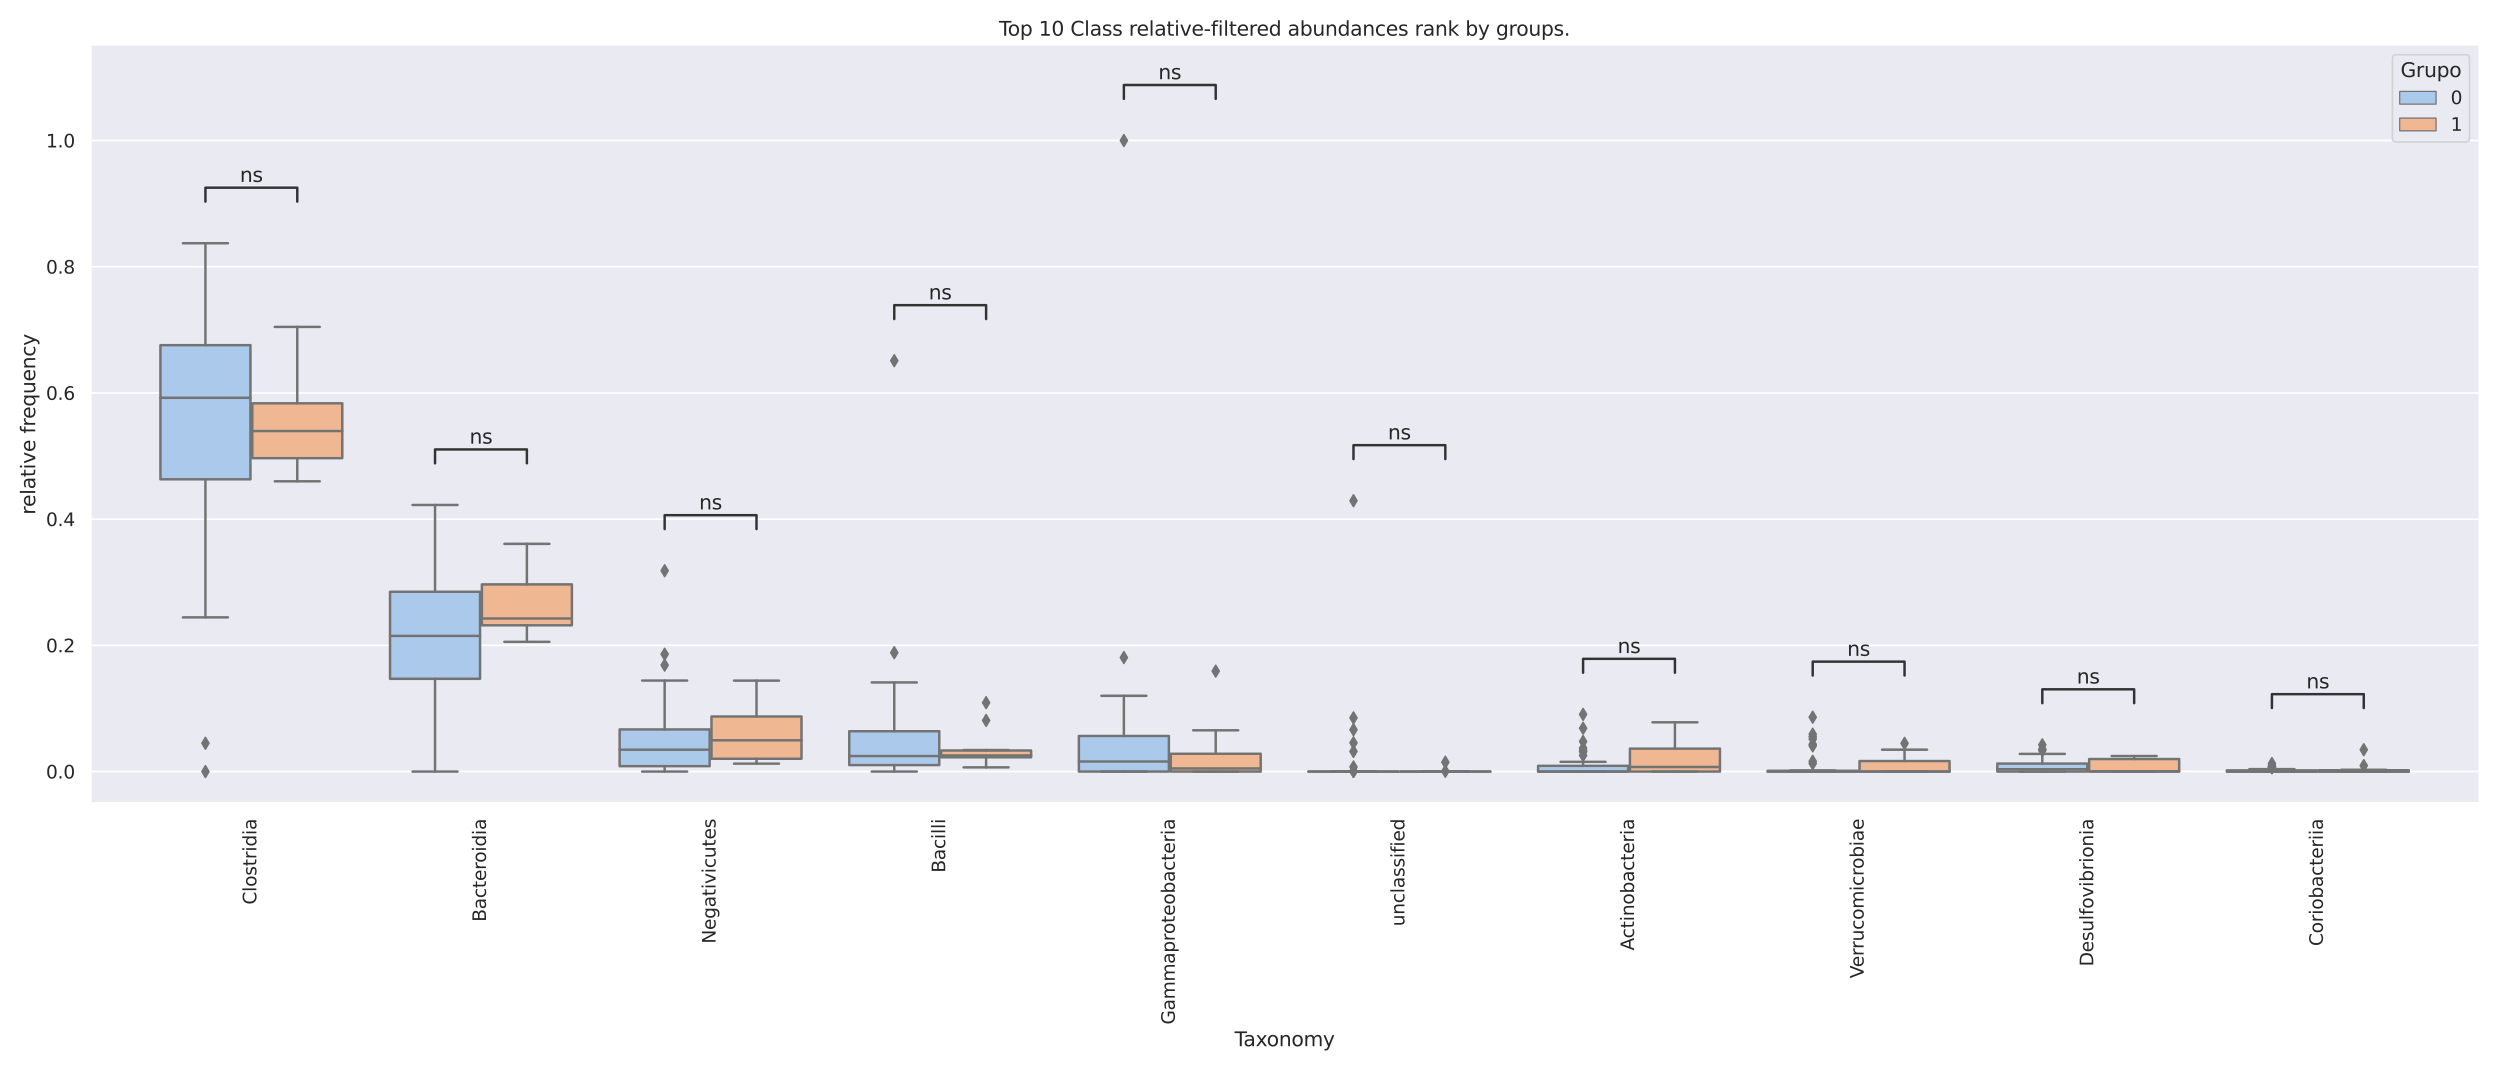 <?xml version="1.0" encoding="utf-8" standalone="no"?>
<!DOCTYPE svg PUBLIC "-//W3C//DTD SVG 1.1//EN"
  "http://www.w3.org/Graphics/SVG/1.1/DTD/svg11.dtd">
<svg xmlns:xlink="http://www.w3.org/1999/xlink" width="1512pt" height="648pt" viewBox="0 0 1512 648" xmlns="http://www.w3.org/2000/svg" version="1.1">
 <defs>
  <style type="text/css">*{stroke-linejoin: round; stroke-linecap: butt}</style>
 </defs>
 <g id="figure_1">
  <g id="patch_1">
   <path d="M 0 648 
L 1512 648 
L 1512 0 
L 0 0 
z
" style="fill: #ffffff"/>
  </g>
  <g id="axes_1">
   <g id="patch_2">
    <path d="M 54.81 485.73 
L 1499.04 485.73 
L 1499.04 27.6 
L 54.81 27.6 
z
" style="fill: #eaeaf2"/>
   </g>
   <g id="matplotlib.axis_1">
    <g id="xtick_1">
     <g id="text_1">
      <!-- Clostridia -->
      <g style="fill: #262626" transform="translate(155.053 547.098)rotate(-90)scale(0.11 -0.11)">
       <defs>
        <path id="DejaVuSans-43" d="M 4122 4306 
L 4122 3641 
Q 3803 3938 3442 4084 
Q 3081 4231 2675 4231 
Q 1875 4231 1450 3742 
Q 1025 3253 1025 2328 
Q 1025 1406 1450 917 
Q 1875 428 2675 428 
Q 3081 428 3442 575 
Q 3803 722 4122 1019 
L 4122 359 
Q 3791 134 3420 21 
Q 3050 -91 2638 -91 
Q 1578 -91 968 557 
Q 359 1206 359 2328 
Q 359 3453 968 4101 
Q 1578 4750 2638 4750 
Q 3056 4750 3426 4639 
Q 3797 4528 4122 4306 
z
" transform="scale(0.016)"/>
        <path id="DejaVuSans-6c" d="M 603 4863 
L 1178 4863 
L 1178 0 
L 603 0 
L 603 4863 
z
" transform="scale(0.016)"/>
        <path id="DejaVuSans-6f" d="M 1959 3097 
Q 1497 3097 1228 2736 
Q 959 2375 959 1747 
Q 959 1119 1226 758 
Q 1494 397 1959 397 
Q 2419 397 2687 759 
Q 2956 1122 2956 1747 
Q 2956 2369 2687 2733 
Q 2419 3097 1959 3097 
z
M 1959 3584 
Q 2709 3584 3137 3096 
Q 3566 2609 3566 1747 
Q 3566 888 3137 398 
Q 2709 -91 1959 -91 
Q 1206 -91 779 398 
Q 353 888 353 1747 
Q 353 2609 779 3096 
Q 1206 3584 1959 3584 
z
" transform="scale(0.016)"/>
        <path id="DejaVuSans-73" d="M 2834 3397 
L 2834 2853 
Q 2591 2978 2328 3040 
Q 2066 3103 1784 3103 
Q 1356 3103 1142 2972 
Q 928 2841 928 2578 
Q 928 2378 1081 2264 
Q 1234 2150 1697 2047 
L 1894 2003 
Q 2506 1872 2764 1633 
Q 3022 1394 3022 966 
Q 3022 478 2636 193 
Q 2250 -91 1575 -91 
Q 1294 -91 989 -36 
Q 684 19 347 128 
L 347 722 
Q 666 556 975 473 
Q 1284 391 1588 391 
Q 1994 391 2212 530 
Q 2431 669 2431 922 
Q 2431 1156 2273 1281 
Q 2116 1406 1581 1522 
L 1381 1569 
Q 847 1681 609 1914 
Q 372 2147 372 2553 
Q 372 3047 722 3315 
Q 1072 3584 1716 3584 
Q 2034 3584 2315 3537 
Q 2597 3491 2834 3397 
z
" transform="scale(0.016)"/>
        <path id="DejaVuSans-74" d="M 1172 4494 
L 1172 3500 
L 2356 3500 
L 2356 3053 
L 1172 3053 
L 1172 1153 
Q 1172 725 1289 603 
Q 1406 481 1766 481 
L 2356 481 
L 2356 0 
L 1766 0 
Q 1100 0 847 248 
Q 594 497 594 1153 
L 594 3053 
L 172 3053 
L 172 3500 
L 594 3500 
L 594 4494 
L 1172 4494 
z
" transform="scale(0.016)"/>
        <path id="DejaVuSans-72" d="M 2631 2963 
Q 2534 3019 2420 3045 
Q 2306 3072 2169 3072 
Q 1681 3072 1420 2755 
Q 1159 2438 1159 1844 
L 1159 0 
L 581 0 
L 581 3500 
L 1159 3500 
L 1159 2956 
Q 1341 3275 1631 3429 
Q 1922 3584 2338 3584 
Q 2397 3584 2469 3576 
Q 2541 3569 2628 3553 
L 2631 2963 
z
" transform="scale(0.016)"/>
        <path id="DejaVuSans-69" d="M 603 3500 
L 1178 3500 
L 1178 0 
L 603 0 
L 603 3500 
z
M 603 4863 
L 1178 4863 
L 1178 4134 
L 603 4134 
L 603 4863 
z
" transform="scale(0.016)"/>
        <path id="DejaVuSans-64" d="M 2906 2969 
L 2906 4863 
L 3481 4863 
L 3481 0 
L 2906 0 
L 2906 525 
Q 2725 213 2448 61 
Q 2172 -91 1784 -91 
Q 1150 -91 751 415 
Q 353 922 353 1747 
Q 353 2572 751 3078 
Q 1150 3584 1784 3584 
Q 2172 3584 2448 3432 
Q 2725 3281 2906 2969 
z
M 947 1747 
Q 947 1113 1208 752 
Q 1469 391 1925 391 
Q 2381 391 2643 752 
Q 2906 1113 2906 1747 
Q 2906 2381 2643 2742 
Q 2381 3103 1925 3103 
Q 1469 3103 1208 2742 
Q 947 2381 947 1747 
z
" transform="scale(0.016)"/>
        <path id="DejaVuSans-61" d="M 2194 1759 
Q 1497 1759 1228 1600 
Q 959 1441 959 1056 
Q 959 750 1161 570 
Q 1363 391 1709 391 
Q 2188 391 2477 730 
Q 2766 1069 2766 1631 
L 2766 1759 
L 2194 1759 
z
M 3341 1997 
L 3341 0 
L 2766 0 
L 2766 531 
Q 2569 213 2275 61 
Q 1981 -91 1556 -91 
Q 1019 -91 701 211 
Q 384 513 384 1019 
Q 384 1609 779 1909 
Q 1175 2209 1959 2209 
L 2766 2209 
L 2766 2266 
Q 2766 2663 2505 2880 
Q 2244 3097 1772 3097 
Q 1472 3097 1187 3025 
Q 903 2953 641 2809 
L 641 3341 
Q 956 3463 1253 3523 
Q 1550 3584 1831 3584 
Q 2591 3584 2966 3190 
Q 3341 2797 3341 1997 
z
" transform="scale(0.016)"/>
       </defs>
       <use xlink:href="#DejaVuSans-43"/>
       <use xlink:href="#DejaVuSans-6c" x="69.824"/>
       <use xlink:href="#DejaVuSans-6f" x="97.607"/>
       <use xlink:href="#DejaVuSans-73" x="158.789"/>
       <use xlink:href="#DejaVuSans-74" x="210.889"/>
       <use xlink:href="#DejaVuSans-72" x="250.098"/>
       <use xlink:href="#DejaVuSans-69" x="291.211"/>
       <use xlink:href="#DejaVuSans-64" x="318.994"/>
       <use xlink:href="#DejaVuSans-69" x="382.471"/>
       <use xlink:href="#DejaVuSans-61" x="410.254"/>
      </g>
     </g>
    </g>
    <g id="xtick_2">
     <g id="text_2">
      <!-- Bacteroidia -->
      <g style="fill: #262626" transform="translate(293.921 557.488)rotate(-90)scale(0.11 -0.11)">
       <defs>
        <path id="DejaVuSans-42" d="M 1259 2228 
L 1259 519 
L 2272 519 
Q 2781 519 3026 730 
Q 3272 941 3272 1375 
Q 3272 1813 3026 2020 
Q 2781 2228 2272 2228 
L 1259 2228 
z
M 1259 4147 
L 1259 2741 
L 2194 2741 
Q 2656 2741 2882 2914 
Q 3109 3088 3109 3444 
Q 3109 3797 2882 3972 
Q 2656 4147 2194 4147 
L 1259 4147 
z
M 628 4666 
L 2241 4666 
Q 2963 4666 3353 4366 
Q 3744 4066 3744 3513 
Q 3744 3084 3544 2831 
Q 3344 2578 2956 2516 
Q 3422 2416 3680 2098 
Q 3938 1781 3938 1306 
Q 3938 681 3513 340 
Q 3088 0 2303 0 
L 628 0 
L 628 4666 
z
" transform="scale(0.016)"/>
        <path id="DejaVuSans-63" d="M 3122 3366 
L 3122 2828 
Q 2878 2963 2633 3030 
Q 2388 3097 2138 3097 
Q 1578 3097 1268 2742 
Q 959 2388 959 1747 
Q 959 1106 1268 751 
Q 1578 397 2138 397 
Q 2388 397 2633 464 
Q 2878 531 3122 666 
L 3122 134 
Q 2881 22 2623 -34 
Q 2366 -91 2075 -91 
Q 1284 -91 818 406 
Q 353 903 353 1747 
Q 353 2603 823 3093 
Q 1294 3584 2113 3584 
Q 2378 3584 2631 3529 
Q 2884 3475 3122 3366 
z
" transform="scale(0.016)"/>
        <path id="DejaVuSans-65" d="M 3597 1894 
L 3597 1613 
L 953 1613 
Q 991 1019 1311 708 
Q 1631 397 2203 397 
Q 2534 397 2845 478 
Q 3156 559 3463 722 
L 3463 178 
Q 3153 47 2828 -22 
Q 2503 -91 2169 -91 
Q 1331 -91 842 396 
Q 353 884 353 1716 
Q 353 2575 817 3079 
Q 1281 3584 2069 3584 
Q 2775 3584 3186 3129 
Q 3597 2675 3597 1894 
z
M 3022 2063 
Q 3016 2534 2758 2815 
Q 2500 3097 2075 3097 
Q 1594 3097 1305 2825 
Q 1016 2553 972 2059 
L 3022 2063 
z
" transform="scale(0.016)"/>
       </defs>
       <use xlink:href="#DejaVuSans-42"/>
       <use xlink:href="#DejaVuSans-61" x="68.604"/>
       <use xlink:href="#DejaVuSans-63" x="129.883"/>
       <use xlink:href="#DejaVuSans-74" x="184.863"/>
       <use xlink:href="#DejaVuSans-65" x="224.072"/>
       <use xlink:href="#DejaVuSans-72" x="285.596"/>
       <use xlink:href="#DejaVuSans-6f" x="324.459"/>
       <use xlink:href="#DejaVuSans-69" x="385.641"/>
       <use xlink:href="#DejaVuSans-64" x="413.424"/>
       <use xlink:href="#DejaVuSans-69" x="476.9"/>
       <use xlink:href="#DejaVuSans-61" x="504.684"/>
      </g>
     </g>
    </g>
    <g id="xtick_3">
     <g id="text_3">
      <!-- Negativicutes -->
      <g style="fill: #262626" transform="translate(432.79 570.717)rotate(-90)scale(0.11 -0.11)">
       <defs>
        <path id="DejaVuSans-4e" d="M 628 4666 
L 1478 4666 
L 3547 763 
L 3547 4666 
L 4159 4666 
L 4159 0 
L 3309 0 
L 1241 3903 
L 1241 0 
L 628 0 
L 628 4666 
z
" transform="scale(0.016)"/>
        <path id="DejaVuSans-67" d="M 2906 1791 
Q 2906 2416 2648 2759 
Q 2391 3103 1925 3103 
Q 1463 3103 1205 2759 
Q 947 2416 947 1791 
Q 947 1169 1205 825 
Q 1463 481 1925 481 
Q 2391 481 2648 825 
Q 2906 1169 2906 1791 
z
M 3481 434 
Q 3481 -459 3084 -895 
Q 2688 -1331 1869 -1331 
Q 1566 -1331 1297 -1286 
Q 1028 -1241 775 -1147 
L 775 -588 
Q 1028 -725 1275 -790 
Q 1522 -856 1778 -856 
Q 2344 -856 2625 -561 
Q 2906 -266 2906 331 
L 2906 616 
Q 2728 306 2450 153 
Q 2172 0 1784 0 
Q 1141 0 747 490 
Q 353 981 353 1791 
Q 353 2603 747 3093 
Q 1141 3584 1784 3584 
Q 2172 3584 2450 3431 
Q 2728 3278 2906 2969 
L 2906 3500 
L 3481 3500 
L 3481 434 
z
" transform="scale(0.016)"/>
        <path id="DejaVuSans-76" d="M 191 3500 
L 800 3500 
L 1894 563 
L 2988 3500 
L 3597 3500 
L 2284 0 
L 1503 0 
L 191 3500 
z
" transform="scale(0.016)"/>
        <path id="DejaVuSans-75" d="M 544 1381 
L 544 3500 
L 1119 3500 
L 1119 1403 
Q 1119 906 1312 657 
Q 1506 409 1894 409 
Q 2359 409 2629 706 
Q 2900 1003 2900 1516 
L 2900 3500 
L 3475 3500 
L 3475 0 
L 2900 0 
L 2900 538 
Q 2691 219 2414 64 
Q 2138 -91 1772 -91 
Q 1169 -91 856 284 
Q 544 659 544 1381 
z
M 1991 3584 
L 1991 3584 
z
" transform="scale(0.016)"/>
       </defs>
       <use xlink:href="#DejaVuSans-4e"/>
       <use xlink:href="#DejaVuSans-65" x="74.805"/>
       <use xlink:href="#DejaVuSans-67" x="136.328"/>
       <use xlink:href="#DejaVuSans-61" x="199.805"/>
       <use xlink:href="#DejaVuSans-74" x="261.084"/>
       <use xlink:href="#DejaVuSans-69" x="300.293"/>
       <use xlink:href="#DejaVuSans-76" x="328.076"/>
       <use xlink:href="#DejaVuSans-69" x="387.256"/>
       <use xlink:href="#DejaVuSans-63" x="415.039"/>
       <use xlink:href="#DejaVuSans-75" x="470.02"/>
       <use xlink:href="#DejaVuSans-74" x="533.398"/>
       <use xlink:href="#DejaVuSans-65" x="572.607"/>
       <use xlink:href="#DejaVuSans-73" x="634.131"/>
      </g>
     </g>
    </g>
    <g id="xtick_4">
     <g id="text_4">
      <!-- Bacilli -->
      <g style="fill: #262626" transform="translate(571.658 527.79)rotate(-90)scale(0.11 -0.11)">
       <use xlink:href="#DejaVuSans-42"/>
       <use xlink:href="#DejaVuSans-61" x="68.604"/>
       <use xlink:href="#DejaVuSans-63" x="129.883"/>
       <use xlink:href="#DejaVuSans-69" x="184.863"/>
       <use xlink:href="#DejaVuSans-6c" x="212.646"/>
       <use xlink:href="#DejaVuSans-6c" x="240.43"/>
       <use xlink:href="#DejaVuSans-69" x="268.213"/>
      </g>
     </g>
    </g>
    <g id="xtick_5">
     <g id="text_5">
      <!-- Gammaproteobacteria -->
      <g style="fill: #262626" transform="translate(710.526 619.637)rotate(-90)scale(0.11 -0.11)">
       <defs>
        <path id="DejaVuSans-47" d="M 3809 666 
L 3809 1919 
L 2778 1919 
L 2778 2438 
L 4434 2438 
L 4434 434 
Q 4069 175 3628 42 
Q 3188 -91 2688 -91 
Q 1594 -91 976 548 
Q 359 1188 359 2328 
Q 359 3472 976 4111 
Q 1594 4750 2688 4750 
Q 3144 4750 3555 4637 
Q 3966 4525 4313 4306 
L 4313 3634 
Q 3963 3931 3569 4081 
Q 3175 4231 2741 4231 
Q 1884 4231 1454 3753 
Q 1025 3275 1025 2328 
Q 1025 1384 1454 906 
Q 1884 428 2741 428 
Q 3075 428 3337 486 
Q 3600 544 3809 666 
z
" transform="scale(0.016)"/>
        <path id="DejaVuSans-6d" d="M 3328 2828 
Q 3544 3216 3844 3400 
Q 4144 3584 4550 3584 
Q 5097 3584 5394 3201 
Q 5691 2819 5691 2113 
L 5691 0 
L 5113 0 
L 5113 2094 
Q 5113 2597 4934 2840 
Q 4756 3084 4391 3084 
Q 3944 3084 3684 2787 
Q 3425 2491 3425 1978 
L 3425 0 
L 2847 0 
L 2847 2094 
Q 2847 2600 2669 2842 
Q 2491 3084 2119 3084 
Q 1678 3084 1418 2786 
Q 1159 2488 1159 1978 
L 1159 0 
L 581 0 
L 581 3500 
L 1159 3500 
L 1159 2956 
Q 1356 3278 1631 3431 
Q 1906 3584 2284 3584 
Q 2666 3584 2933 3390 
Q 3200 3197 3328 2828 
z
" transform="scale(0.016)"/>
        <path id="DejaVuSans-70" d="M 1159 525 
L 1159 -1331 
L 581 -1331 
L 581 3500 
L 1159 3500 
L 1159 2969 
Q 1341 3281 1617 3432 
Q 1894 3584 2278 3584 
Q 2916 3584 3314 3078 
Q 3713 2572 3713 1747 
Q 3713 922 3314 415 
Q 2916 -91 2278 -91 
Q 1894 -91 1617 61 
Q 1341 213 1159 525 
z
M 3116 1747 
Q 3116 2381 2855 2742 
Q 2594 3103 2138 3103 
Q 1681 3103 1420 2742 
Q 1159 2381 1159 1747 
Q 1159 1113 1420 752 
Q 1681 391 2138 391 
Q 2594 391 2855 752 
Q 3116 1113 3116 1747 
z
" transform="scale(0.016)"/>
        <path id="DejaVuSans-62" d="M 3116 1747 
Q 3116 2381 2855 2742 
Q 2594 3103 2138 3103 
Q 1681 3103 1420 2742 
Q 1159 2381 1159 1747 
Q 1159 1113 1420 752 
Q 1681 391 2138 391 
Q 2594 391 2855 752 
Q 3116 1113 3116 1747 
z
M 1159 2969 
Q 1341 3281 1617 3432 
Q 1894 3584 2278 3584 
Q 2916 3584 3314 3078 
Q 3713 2572 3713 1747 
Q 3713 922 3314 415 
Q 2916 -91 2278 -91 
Q 1894 -91 1617 61 
Q 1341 213 1159 525 
L 1159 0 
L 581 0 
L 581 4863 
L 1159 4863 
L 1159 2969 
z
" transform="scale(0.016)"/>
       </defs>
       <use xlink:href="#DejaVuSans-47"/>
       <use xlink:href="#DejaVuSans-61" x="77.49"/>
       <use xlink:href="#DejaVuSans-6d" x="138.77"/>
       <use xlink:href="#DejaVuSans-6d" x="236.182"/>
       <use xlink:href="#DejaVuSans-61" x="333.594"/>
       <use xlink:href="#DejaVuSans-70" x="394.873"/>
       <use xlink:href="#DejaVuSans-72" x="458.35"/>
       <use xlink:href="#DejaVuSans-6f" x="497.213"/>
       <use xlink:href="#DejaVuSans-74" x="558.395"/>
       <use xlink:href="#DejaVuSans-65" x="597.604"/>
       <use xlink:href="#DejaVuSans-6f" x="659.127"/>
       <use xlink:href="#DejaVuSans-62" x="720.309"/>
       <use xlink:href="#DejaVuSans-61" x="783.785"/>
       <use xlink:href="#DejaVuSans-63" x="845.064"/>
       <use xlink:href="#DejaVuSans-74" x="900.045"/>
       <use xlink:href="#DejaVuSans-65" x="939.254"/>
       <use xlink:href="#DejaVuSans-72" x="1000.777"/>
       <use xlink:href="#DejaVuSans-69" x="1041.891"/>
       <use xlink:href="#DejaVuSans-61" x="1069.674"/>
      </g>
     </g>
    </g>
    <g id="xtick_6">
     <g id="text_6">
      <!-- unclassified -->
      <g style="fill: #262626" transform="translate(849.394 560.214)rotate(-90)scale(0.11 -0.11)">
       <defs>
        <path id="DejaVuSans-6e" d="M 3513 2113 
L 3513 0 
L 2938 0 
L 2938 2094 
Q 2938 2591 2744 2837 
Q 2550 3084 2163 3084 
Q 1697 3084 1428 2787 
Q 1159 2491 1159 1978 
L 1159 0 
L 581 0 
L 581 3500 
L 1159 3500 
L 1159 2956 
Q 1366 3272 1645 3428 
Q 1925 3584 2291 3584 
Q 2894 3584 3203 3211 
Q 3513 2838 3513 2113 
z
" transform="scale(0.016)"/>
        <path id="DejaVuSans-66" d="M 2375 4863 
L 2375 4384 
L 1825 4384 
Q 1516 4384 1395 4259 
Q 1275 4134 1275 3809 
L 1275 3500 
L 2222 3500 
L 2222 3053 
L 1275 3053 
L 1275 0 
L 697 0 
L 697 3053 
L 147 3053 
L 147 3500 
L 697 3500 
L 697 3744 
Q 697 4328 969 4595 
Q 1241 4863 1831 4863 
L 2375 4863 
z
" transform="scale(0.016)"/>
       </defs>
       <use xlink:href="#DejaVuSans-75"/>
       <use xlink:href="#DejaVuSans-6e" x="63.379"/>
       <use xlink:href="#DejaVuSans-63" x="126.758"/>
       <use xlink:href="#DejaVuSans-6c" x="181.738"/>
       <use xlink:href="#DejaVuSans-61" x="209.521"/>
       <use xlink:href="#DejaVuSans-73" x="270.801"/>
       <use xlink:href="#DejaVuSans-73" x="322.9"/>
       <use xlink:href="#DejaVuSans-69" x="375"/>
       <use xlink:href="#DejaVuSans-66" x="402.783"/>
       <use xlink:href="#DejaVuSans-69" x="437.988"/>
       <use xlink:href="#DejaVuSans-65" x="465.771"/>
       <use xlink:href="#DejaVuSans-64" x="527.295"/>
      </g>
     </g>
    </g>
    <g id="xtick_7">
     <g id="text_7">
      <!-- Actinobacteria -->
      <g style="fill: #262626" transform="translate(988.263 574.853)rotate(-90)scale(0.11 -0.11)">
       <defs>
        <path id="DejaVuSans-41" d="M 2188 4044 
L 1331 1722 
L 3047 1722 
L 2188 4044 
z
M 1831 4666 
L 2547 4666 
L 4325 0 
L 3669 0 
L 3244 1197 
L 1141 1197 
L 716 0 
L 50 0 
L 1831 4666 
z
" transform="scale(0.016)"/>
       </defs>
       <use xlink:href="#DejaVuSans-41"/>
       <use xlink:href="#DejaVuSans-63" x="66.658"/>
       <use xlink:href="#DejaVuSans-74" x="121.639"/>
       <use xlink:href="#DejaVuSans-69" x="160.848"/>
       <use xlink:href="#DejaVuSans-6e" x="188.631"/>
       <use xlink:href="#DejaVuSans-6f" x="252.01"/>
       <use xlink:href="#DejaVuSans-62" x="313.191"/>
       <use xlink:href="#DejaVuSans-61" x="376.668"/>
       <use xlink:href="#DejaVuSans-63" x="437.947"/>
       <use xlink:href="#DejaVuSans-74" x="492.928"/>
       <use xlink:href="#DejaVuSans-65" x="532.137"/>
       <use xlink:href="#DejaVuSans-72" x="593.66"/>
       <use xlink:href="#DejaVuSans-69" x="634.773"/>
       <use xlink:href="#DejaVuSans-61" x="662.557"/>
      </g>
     </g>
    </g>
    <g id="xtick_8">
     <g id="text_8">
      <!-- Verrucomicrobiae -->
      <g style="fill: #262626" transform="translate(1127.131 591.645)rotate(-90)scale(0.11 -0.11)">
       <defs>
        <path id="DejaVuSans-56" d="M 1831 0 
L 50 4666 
L 709 4666 
L 2188 738 
L 3669 4666 
L 4325 4666 
L 2547 0 
L 1831 0 
z
" transform="scale(0.016)"/>
       </defs>
       <use xlink:href="#DejaVuSans-56"/>
       <use xlink:href="#DejaVuSans-65" x="60.658"/>
       <use xlink:href="#DejaVuSans-72" x="122.182"/>
       <use xlink:href="#DejaVuSans-72" x="161.545"/>
       <use xlink:href="#DejaVuSans-75" x="202.658"/>
       <use xlink:href="#DejaVuSans-63" x="266.037"/>
       <use xlink:href="#DejaVuSans-6f" x="321.018"/>
       <use xlink:href="#DejaVuSans-6d" x="382.199"/>
       <use xlink:href="#DejaVuSans-69" x="479.611"/>
       <use xlink:href="#DejaVuSans-63" x="507.395"/>
       <use xlink:href="#DejaVuSans-72" x="562.375"/>
       <use xlink:href="#DejaVuSans-6f" x="601.238"/>
       <use xlink:href="#DejaVuSans-62" x="662.42"/>
       <use xlink:href="#DejaVuSans-69" x="725.896"/>
       <use xlink:href="#DejaVuSans-61" x="753.68"/>
       <use xlink:href="#DejaVuSans-65" x="814.959"/>
      </g>
     </g>
    </g>
    <g id="xtick_9">
     <g id="text_9">
      <!-- Desulfovibrionia -->
      <g style="fill: #262626" transform="translate(1265.999 584.455)rotate(-90)scale(0.11 -0.11)">
       <defs>
        <path id="DejaVuSans-44" d="M 1259 4147 
L 1259 519 
L 2022 519 
Q 2988 519 3436 956 
Q 3884 1394 3884 2338 
Q 3884 3275 3436 3711 
Q 2988 4147 2022 4147 
L 1259 4147 
z
M 628 4666 
L 1925 4666 
Q 3281 4666 3915 4102 
Q 4550 3538 4550 2338 
Q 4550 1131 3912 565 
Q 3275 0 1925 0 
L 628 0 
L 628 4666 
z
" transform="scale(0.016)"/>
       </defs>
       <use xlink:href="#DejaVuSans-44"/>
       <use xlink:href="#DejaVuSans-65" x="77.002"/>
       <use xlink:href="#DejaVuSans-73" x="138.525"/>
       <use xlink:href="#DejaVuSans-75" x="190.625"/>
       <use xlink:href="#DejaVuSans-6c" x="254.004"/>
       <use xlink:href="#DejaVuSans-66" x="281.787"/>
       <use xlink:href="#DejaVuSans-6f" x="316.992"/>
       <use xlink:href="#DejaVuSans-76" x="378.174"/>
       <use xlink:href="#DejaVuSans-69" x="437.354"/>
       <use xlink:href="#DejaVuSans-62" x="465.137"/>
       <use xlink:href="#DejaVuSans-72" x="528.613"/>
       <use xlink:href="#DejaVuSans-69" x="569.727"/>
       <use xlink:href="#DejaVuSans-6f" x="597.51"/>
       <use xlink:href="#DejaVuSans-6e" x="658.691"/>
       <use xlink:href="#DejaVuSans-69" x="722.07"/>
       <use xlink:href="#DejaVuSans-61" x="749.854"/>
      </g>
     </g>
    </g>
    <g id="xtick_10">
     <g id="text_10">
      <!-- Coriobacteriia -->
      <g style="fill: #262626" transform="translate(1404.868 572.178)rotate(-90)scale(0.11 -0.11)">
       <use xlink:href="#DejaVuSans-43"/>
       <use xlink:href="#DejaVuSans-6f" x="69.824"/>
       <use xlink:href="#DejaVuSans-72" x="131.006"/>
       <use xlink:href="#DejaVuSans-69" x="172.119"/>
       <use xlink:href="#DejaVuSans-6f" x="199.902"/>
       <use xlink:href="#DejaVuSans-62" x="261.084"/>
       <use xlink:href="#DejaVuSans-61" x="324.561"/>
       <use xlink:href="#DejaVuSans-63" x="385.84"/>
       <use xlink:href="#DejaVuSans-74" x="440.82"/>
       <use xlink:href="#DejaVuSans-65" x="480.029"/>
       <use xlink:href="#DejaVuSans-72" x="541.553"/>
       <use xlink:href="#DejaVuSans-69" x="582.666"/>
       <use xlink:href="#DejaVuSans-69" x="610.449"/>
       <use xlink:href="#DejaVuSans-61" x="638.232"/>
      </g>
     </g>
    </g>
    <g id="text_11">
     <!-- Taxonomy -->
     <g style="fill: #262626" transform="translate(746.669 632.755)scale(0.12 -0.12)">
      <defs>
       <path id="DejaVuSans-54" d="M -19 4666 
L 3928 4666 
L 3928 4134 
L 2272 4134 
L 2272 0 
L 1638 0 
L 1638 4134 
L -19 4134 
L -19 4666 
z
" transform="scale(0.016)"/>
       <path id="DejaVuSans-78" d="M 3513 3500 
L 2247 1797 
L 3578 0 
L 2900 0 
L 1881 1375 
L 863 0 
L 184 0 
L 1544 1831 
L 300 3500 
L 978 3500 
L 1906 2253 
L 2834 3500 
L 3513 3500 
z
" transform="scale(0.016)"/>
       <path id="DejaVuSans-79" d="M 2059 -325 
Q 1816 -950 1584 -1140 
Q 1353 -1331 966 -1331 
L 506 -1331 
L 506 -850 
L 844 -850 
Q 1081 -850 1212 -737 
Q 1344 -625 1503 -206 
L 1606 56 
L 191 3500 
L 800 3500 
L 1894 763 
L 2988 3500 
L 3597 3500 
L 2059 -325 
z
" transform="scale(0.016)"/>
      </defs>
      <use xlink:href="#DejaVuSans-54"/>
      <use xlink:href="#DejaVuSans-61" x="44.584"/>
      <use xlink:href="#DejaVuSans-78" x="105.863"/>
      <use xlink:href="#DejaVuSans-6f" x="161.918"/>
      <use xlink:href="#DejaVuSans-6e" x="223.1"/>
      <use xlink:href="#DejaVuSans-6f" x="286.479"/>
      <use xlink:href="#DejaVuSans-6d" x="347.66"/>
      <use xlink:href="#DejaVuSans-79" x="445.072"/>
     </g>
    </g>
   </g>
   <g id="matplotlib.axis_2">
    <g id="ytick_1">
     <g id="line2d_1">
      <path d="M 54.81 466.647 
L 1499.04 466.647 
" clip-path="url(#pd818f4da70)" style="fill: none; stroke: #ffffff; stroke-linecap: round"/>
     </g>
     <g id="text_12">
      <!-- 0.0 -->
      <g style="fill: #262626" transform="translate(27.817 470.826)scale(0.11 -0.11)">
       <defs>
        <path id="DejaVuSans-30" d="M 2034 4250 
Q 1547 4250 1301 3770 
Q 1056 3291 1056 2328 
Q 1056 1369 1301 889 
Q 1547 409 2034 409 
Q 2525 409 2770 889 
Q 3016 1369 3016 2328 
Q 3016 3291 2770 3770 
Q 2525 4250 2034 4250 
z
M 2034 4750 
Q 2819 4750 3233 4129 
Q 3647 3509 3647 2328 
Q 3647 1150 3233 529 
Q 2819 -91 2034 -91 
Q 1250 -91 836 529 
Q 422 1150 422 2328 
Q 422 3509 836 4129 
Q 1250 4750 2034 4750 
z
" transform="scale(0.016)"/>
        <path id="DejaVuSans-2e" d="M 684 794 
L 1344 794 
L 1344 0 
L 684 0 
L 684 794 
z
" transform="scale(0.016)"/>
       </defs>
       <use xlink:href="#DejaVuSans-30"/>
       <use xlink:href="#DejaVuSans-2e" x="63.623"/>
       <use xlink:href="#DejaVuSans-30" x="95.41"/>
      </g>
     </g>
    </g>
    <g id="ytick_2">
     <g id="line2d_2">
      <path d="M 54.81 390.316 
L 1499.04 390.316 
" clip-path="url(#pd818f4da70)" style="fill: none; stroke: #ffffff; stroke-linecap: round"/>
     </g>
     <g id="text_13">
      <!-- 0.2 -->
      <g style="fill: #262626" transform="translate(27.817 394.495)scale(0.11 -0.11)">
       <defs>
        <path id="DejaVuSans-32" d="M 1228 531 
L 3431 531 
L 3431 0 
L 469 0 
L 469 531 
Q 828 903 1448 1529 
Q 2069 2156 2228 2338 
Q 2531 2678 2651 2914 
Q 2772 3150 2772 3378 
Q 2772 3750 2511 3984 
Q 2250 4219 1831 4219 
Q 1534 4219 1204 4116 
Q 875 4013 500 3803 
L 500 4441 
Q 881 4594 1212 4672 
Q 1544 4750 1819 4750 
Q 2544 4750 2975 4387 
Q 3406 4025 3406 3419 
Q 3406 3131 3298 2873 
Q 3191 2616 2906 2266 
Q 2828 2175 2409 1742 
Q 1991 1309 1228 531 
z
" transform="scale(0.016)"/>
       </defs>
       <use xlink:href="#DejaVuSans-30"/>
       <use xlink:href="#DejaVuSans-2e" x="63.623"/>
       <use xlink:href="#DejaVuSans-32" x="95.41"/>
      </g>
     </g>
    </g>
    <g id="ytick_3">
     <g id="line2d_3">
      <path d="M 54.81 313.984 
L 1499.04 313.984 
" clip-path="url(#pd818f4da70)" style="fill: none; stroke: #ffffff; stroke-linecap: round"/>
     </g>
     <g id="text_14">
      <!-- 0.4 -->
      <g style="fill: #262626" transform="translate(27.817 318.164)scale(0.11 -0.11)">
       <defs>
        <path id="DejaVuSans-34" d="M 2419 4116 
L 825 1625 
L 2419 1625 
L 2419 4116 
z
M 2253 4666 
L 3047 4666 
L 3047 1625 
L 3713 1625 
L 3713 1100 
L 3047 1100 
L 3047 0 
L 2419 0 
L 2419 1100 
L 313 1100 
L 313 1709 
L 2253 4666 
z
" transform="scale(0.016)"/>
       </defs>
       <use xlink:href="#DejaVuSans-30"/>
       <use xlink:href="#DejaVuSans-2e" x="63.623"/>
       <use xlink:href="#DejaVuSans-34" x="95.41"/>
      </g>
     </g>
    </g>
    <g id="ytick_4">
     <g id="line2d_4">
      <path d="M 54.81 237.653 
L 1499.04 237.653 
" clip-path="url(#pd818f4da70)" style="fill: none; stroke: #ffffff; stroke-linecap: round"/>
     </g>
     <g id="text_15">
      <!-- 0.6 -->
      <g style="fill: #262626" transform="translate(27.817 241.832)scale(0.11 -0.11)">
       <defs>
        <path id="DejaVuSans-36" d="M 2113 2584 
Q 1688 2584 1439 2293 
Q 1191 2003 1191 1497 
Q 1191 994 1439 701 
Q 1688 409 2113 409 
Q 2538 409 2786 701 
Q 3034 994 3034 1497 
Q 3034 2003 2786 2293 
Q 2538 2584 2113 2584 
z
M 3366 4563 
L 3366 3988 
Q 3128 4100 2886 4159 
Q 2644 4219 2406 4219 
Q 1781 4219 1451 3797 
Q 1122 3375 1075 2522 
Q 1259 2794 1537 2939 
Q 1816 3084 2150 3084 
Q 2853 3084 3261 2657 
Q 3669 2231 3669 1497 
Q 3669 778 3244 343 
Q 2819 -91 2113 -91 
Q 1303 -91 875 529 
Q 447 1150 447 2328 
Q 447 3434 972 4092 
Q 1497 4750 2381 4750 
Q 2619 4750 2861 4703 
Q 3103 4656 3366 4563 
z
" transform="scale(0.016)"/>
       </defs>
       <use xlink:href="#DejaVuSans-30"/>
       <use xlink:href="#DejaVuSans-2e" x="63.623"/>
       <use xlink:href="#DejaVuSans-36" x="95.41"/>
      </g>
     </g>
    </g>
    <g id="ytick_5">
     <g id="line2d_5">
      <path d="M 54.81 161.322 
L 1499.04 161.322 
" clip-path="url(#pd818f4da70)" style="fill: none; stroke: #ffffff; stroke-linecap: round"/>
     </g>
     <g id="text_16">
      <!-- 0.8 -->
      <g style="fill: #262626" transform="translate(27.817 165.501)scale(0.11 -0.11)">
       <defs>
        <path id="DejaVuSans-38" d="M 2034 2216 
Q 1584 2216 1326 1975 
Q 1069 1734 1069 1313 
Q 1069 891 1326 650 
Q 1584 409 2034 409 
Q 2484 409 2743 651 
Q 3003 894 3003 1313 
Q 3003 1734 2745 1975 
Q 2488 2216 2034 2216 
z
M 1403 2484 
Q 997 2584 770 2862 
Q 544 3141 544 3541 
Q 544 4100 942 4425 
Q 1341 4750 2034 4750 
Q 2731 4750 3128 4425 
Q 3525 4100 3525 3541 
Q 3525 3141 3298 2862 
Q 3072 2584 2669 2484 
Q 3125 2378 3379 2068 
Q 3634 1759 3634 1313 
Q 3634 634 3220 271 
Q 2806 -91 2034 -91 
Q 1263 -91 848 271 
Q 434 634 434 1313 
Q 434 1759 690 2068 
Q 947 2378 1403 2484 
z
M 1172 3481 
Q 1172 3119 1398 2916 
Q 1625 2713 2034 2713 
Q 2441 2713 2670 2916 
Q 2900 3119 2900 3481 
Q 2900 3844 2670 4047 
Q 2441 4250 2034 4250 
Q 1625 4250 1398 4047 
Q 1172 3844 1172 3481 
z
" transform="scale(0.016)"/>
       </defs>
       <use xlink:href="#DejaVuSans-30"/>
       <use xlink:href="#DejaVuSans-2e" x="63.623"/>
       <use xlink:href="#DejaVuSans-38" x="95.41"/>
      </g>
     </g>
    </g>
    <g id="ytick_6">
     <g id="line2d_6">
      <path d="M 54.81 84.99 
L 1499.04 84.99 
" clip-path="url(#pd818f4da70)" style="fill: none; stroke: #ffffff; stroke-linecap: round"/>
     </g>
     <g id="text_17">
      <!-- 1.0 -->
      <g style="fill: #262626" transform="translate(27.817 89.169)scale(0.11 -0.11)">
       <defs>
        <path id="DejaVuSans-31" d="M 794 531 
L 1825 531 
L 1825 4091 
L 703 3866 
L 703 4441 
L 1819 4666 
L 2450 4666 
L 2450 531 
L 3481 531 
L 3481 0 
L 794 0 
L 794 531 
z
" transform="scale(0.016)"/>
       </defs>
       <use xlink:href="#DejaVuSans-31"/>
       <use xlink:href="#DejaVuSans-2e" x="63.623"/>
       <use xlink:href="#DejaVuSans-30" x="95.41"/>
      </g>
     </g>
    </g>
    <g id="text_18">
     <!-- relative frequency -->
     <g style="fill: #262626" transform="translate(21.321 311.293)rotate(-90)scale(0.12 -0.12)">
      <defs>
       <path id="DejaVuSans-20" transform="scale(0.016)"/>
       <path id="DejaVuSans-71" d="M 947 1747 
Q 947 1113 1208 752 
Q 1469 391 1925 391 
Q 2381 391 2643 752 
Q 2906 1113 2906 1747 
Q 2906 2381 2643 2742 
Q 2381 3103 1925 3103 
Q 1469 3103 1208 2742 
Q 947 2381 947 1747 
z
M 2906 525 
Q 2725 213 2448 61 
Q 2172 -91 1784 -91 
Q 1150 -91 751 415 
Q 353 922 353 1747 
Q 353 2572 751 3078 
Q 1150 3584 1784 3584 
Q 2172 3584 2448 3432 
Q 2725 3281 2906 2969 
L 2906 3500 
L 3481 3500 
L 3481 -1331 
L 2906 -1331 
L 2906 525 
z
" transform="scale(0.016)"/>
      </defs>
      <use xlink:href="#DejaVuSans-72"/>
      <use xlink:href="#DejaVuSans-65" x="38.863"/>
      <use xlink:href="#DejaVuSans-6c" x="100.387"/>
      <use xlink:href="#DejaVuSans-61" x="128.17"/>
      <use xlink:href="#DejaVuSans-74" x="189.449"/>
      <use xlink:href="#DejaVuSans-69" x="228.658"/>
      <use xlink:href="#DejaVuSans-76" x="256.441"/>
      <use xlink:href="#DejaVuSans-65" x="315.621"/>
      <use xlink:href="#DejaVuSans-20" x="377.145"/>
      <use xlink:href="#DejaVuSans-66" x="408.932"/>
      <use xlink:href="#DejaVuSans-72" x="444.137"/>
      <use xlink:href="#DejaVuSans-65" x="483"/>
      <use xlink:href="#DejaVuSans-71" x="544.523"/>
      <use xlink:href="#DejaVuSans-75" x="608"/>
      <use xlink:href="#DejaVuSans-65" x="671.379"/>
      <use xlink:href="#DejaVuSans-6e" x="732.902"/>
      <use xlink:href="#DejaVuSans-63" x="796.281"/>
      <use xlink:href="#DejaVuSans-79" x="851.262"/>
     </g>
    </g>
   </g>
   <g id="patch_3">
    <path d="M 97.026 289.877 
L 151.462 289.877 
L 151.462 208.752 
L 97.026 208.752 
L 97.026 289.877 
z
" clip-path="url(#pd818f4da70)" style="fill: #abc9ea; stroke: #737373; stroke-width: 1.5; stroke-linejoin: miter"/>
   </g>
   <g id="patch_4">
    <path d="M 152.573 277.087 
L 207.01 277.087 
L 207.01 243.923 
L 152.573 243.923 
L 152.573 277.087 
z
" clip-path="url(#pd818f4da70)" style="fill: #efb792; stroke: #737373; stroke-width: 1.5; stroke-linejoin: miter"/>
   </g>
   <g id="patch_5">
    <path d="M 235.894 410.536 
L 290.331 410.536 
L 290.331 357.885 
L 235.894 357.885 
L 235.894 410.536 
z
" clip-path="url(#pd818f4da70)" style="fill: #abc9ea; stroke: #737373; stroke-width: 1.5; stroke-linejoin: miter"/>
   </g>
   <g id="patch_6">
    <path d="M 291.442 378.167 
L 345.878 378.167 
L 345.878 353.443 
L 291.442 353.443 
L 291.442 378.167 
z
" clip-path="url(#pd818f4da70)" style="fill: #efb792; stroke: #737373; stroke-width: 1.5; stroke-linejoin: miter"/>
   </g>
   <g id="patch_7">
    <path d="M 374.762 463.381 
L 429.199 463.381 
L 429.199 441.163 
L 374.762 441.163 
L 374.762 463.381 
z
" clip-path="url(#pd818f4da70)" style="fill: #abc9ea; stroke: #737373; stroke-width: 1.5; stroke-linejoin: miter"/>
   </g>
   <g id="patch_8">
    <path d="M 430.31 458.893 
L 484.746 458.893 
L 484.746 433.335 
L 430.31 433.335 
L 430.31 458.893 
z
" clip-path="url(#pd818f4da70)" style="fill: #efb792; stroke: #737373; stroke-width: 1.5; stroke-linejoin: miter"/>
   </g>
   <g id="patch_9">
    <path d="M 513.631 462.734 
L 568.067 462.734 
L 568.067 442.234 
L 513.631 442.234 
L 513.631 462.734 
z
" clip-path="url(#pd818f4da70)" style="fill: #abc9ea; stroke: #737373; stroke-width: 1.5; stroke-linejoin: miter"/>
   </g>
   <g id="patch_10">
    <path d="M 569.178 458.028 
L 623.614 458.028 
L 623.614 453.91 
L 569.178 453.91 
L 569.178 458.028 
z
" clip-path="url(#pd818f4da70)" style="fill: #efb792; stroke: #737373; stroke-width: 1.5; stroke-linejoin: miter"/>
   </g>
   <g id="patch_11">
    <path d="M 652.499 466.642 
L 706.935 466.642 
L 706.935 445.118 
L 652.499 445.118 
L 652.499 466.642 
z
" clip-path="url(#pd818f4da70)" style="fill: #abc9ea; stroke: #737373; stroke-width: 1.5; stroke-linejoin: miter"/>
   </g>
   <g id="patch_12">
    <path d="M 708.046 466.647 
L 762.483 466.647 
L 762.483 455.862 
L 708.046 455.862 
L 708.046 466.647 
z
" clip-path="url(#pd818f4da70)" style="fill: #efb792; stroke: #737373; stroke-width: 1.5; stroke-linejoin: miter"/>
   </g>
   <g id="patch_13">
    <path d="M 791.367 466.647 
L 845.804 466.647 
L 845.804 466.647 
L 791.367 466.647 
L 791.367 466.647 
z
" clip-path="url(#pd818f4da70)" style="fill: #abc9ea; stroke: #737373; stroke-width: 1.5; stroke-linejoin: miter"/>
   </g>
   <g id="patch_14">
    <path d="M 846.915 466.647 
L 901.351 466.647 
L 901.351 466.647 
L 846.915 466.647 
L 846.915 466.647 
z
" clip-path="url(#pd818f4da70)" style="fill: #efb792; stroke: #737373; stroke-width: 1.5; stroke-linejoin: miter"/>
   </g>
   <g id="patch_15">
    <path d="M 930.236 466.647 
L 984.672 466.647 
L 984.672 463.19 
L 930.236 463.19 
L 930.236 466.647 
z
" clip-path="url(#pd818f4da70)" style="fill: #abc9ea; stroke: #737373; stroke-width: 1.5; stroke-linejoin: miter"/>
   </g>
   <g id="patch_16">
    <path d="M 985.783 466.647 
L 1040.219 466.647 
L 1040.219 452.771 
L 985.783 452.771 
L 985.783 466.647 
z
" clip-path="url(#pd818f4da70)" style="fill: #efb792; stroke: #737373; stroke-width: 1.5; stroke-linejoin: miter"/>
   </g>
   <g id="patch_17">
    <path d="M 1069.104 466.647 
L 1123.54 466.647 
L 1123.54 466.172 
L 1069.104 466.172 
L 1069.104 466.647 
z
" clip-path="url(#pd818f4da70)" style="fill: #abc9ea; stroke: #737373; stroke-width: 1.5; stroke-linejoin: miter"/>
   </g>
   <g id="patch_18">
    <path d="M 1124.651 466.647 
L 1179.088 466.647 
L 1179.088 460.27 
L 1124.651 460.27 
L 1124.651 466.647 
z
" clip-path="url(#pd818f4da70)" style="fill: #efb792; stroke: #737373; stroke-width: 1.5; stroke-linejoin: miter"/>
   </g>
   <g id="patch_19">
    <path d="M 1207.972 466.647 
L 1262.408 466.647 
L 1262.408 461.792 
L 1207.972 461.792 
L 1207.972 466.647 
z
" clip-path="url(#pd818f4da70)" style="fill: #abc9ea; stroke: #737373; stroke-width: 1.5; stroke-linejoin: miter"/>
   </g>
   <g id="patch_20">
    <path d="M 1263.519 466.647 
L 1317.956 466.647 
L 1317.956 459.054 
L 1263.519 459.054 
L 1263.519 466.647 
z
" clip-path="url(#pd818f4da70)" style="fill: #efb792; stroke: #737373; stroke-width: 1.5; stroke-linejoin: miter"/>
   </g>
   <g id="patch_21">
    <path d="M 1346.84 466.647 
L 1401.277 466.647 
L 1401.277 465.909 
L 1346.84 465.909 
L 1346.84 466.647 
z
" clip-path="url(#pd818f4da70)" style="fill: #abc9ea; stroke: #737373; stroke-width: 1.5; stroke-linejoin: miter"/>
   </g>
   <g id="patch_22">
    <path d="M 1402.388 466.647 
L 1456.824 466.647 
L 1456.824 465.84 
L 1402.388 465.84 
L 1402.388 466.647 
z
" clip-path="url(#pd818f4da70)" style="fill: #efb792; stroke: #737373; stroke-width: 1.5; stroke-linejoin: miter"/>
   </g>
   <g id="patch_23">
    <path d="M 152.018 466.647 
L 152.018 466.647 
L 152.018 466.647 
L 152.018 466.647 
z
" clip-path="url(#pd818f4da70)" style="fill: #abc9ea; stroke: #737373; stroke-width: 0.75; stroke-linejoin: miter"/>
   </g>
   <g id="patch_24">
    <path d="M 152.018 466.647 
L 152.018 466.647 
L 152.018 466.647 
L 152.018 466.647 
z
" clip-path="url(#pd818f4da70)" style="fill: #efb792; stroke: #737373; stroke-width: 0.75; stroke-linejoin: miter"/>
   </g>
   <g id="line2d_7">
    <path d="M 124.244 289.877 
L 124.244 373.389 
" clip-path="url(#pd818f4da70)" style="fill: none; stroke: #737373; stroke-width: 1.5; stroke-linecap: round"/>
   </g>
   <g id="line2d_8">
    <path d="M 124.244 208.752 
L 124.244 147.12 
" clip-path="url(#pd818f4da70)" style="fill: none; stroke: #737373; stroke-width: 1.5; stroke-linecap: round"/>
   </g>
   <g id="line2d_9">
    <path d="M 110.635 373.389 
L 137.853 373.389 
" clip-path="url(#pd818f4da70)" style="fill: none; stroke: #737373; stroke-width: 1.5; stroke-linecap: round"/>
   </g>
   <g id="line2d_10">
    <path d="M 110.635 147.12 
L 137.853 147.12 
" clip-path="url(#pd818f4da70)" style="fill: none; stroke: #737373; stroke-width: 1.5; stroke-linecap: round"/>
   </g>
   <g id="line2d_11">
    <defs>
     <path id="m30dcbe8a14" d="M -0 3.536 
L 2.121 0 
L -0 -3.536 
L -2.121 -0 
z
" style="stroke: #737373; stroke-linejoin: miter"/>
    </defs>
    <g clip-path="url(#pd818f4da70)">
     <use xlink:href="#m30dcbe8a14" x="124.244" y="449.518" style="fill: #737373; stroke: #737373; stroke-linejoin: miter"/>
     <use xlink:href="#m30dcbe8a14" x="124.244" y="466.647" style="fill: #737373; stroke: #737373; stroke-linejoin: miter"/>
    </g>
   </g>
   <g id="line2d_12">
    <path d="M 179.791 277.087 
L 179.791 291.096 
" clip-path="url(#pd818f4da70)" style="fill: none; stroke: #737373; stroke-width: 1.5; stroke-linecap: round"/>
   </g>
   <g id="line2d_13">
    <path d="M 179.791 243.923 
L 179.791 197.709 
" clip-path="url(#pd818f4da70)" style="fill: none; stroke: #737373; stroke-width: 1.5; stroke-linecap: round"/>
   </g>
   <g id="line2d_14">
    <path d="M 166.182 291.096 
L 193.401 291.096 
" clip-path="url(#pd818f4da70)" style="fill: none; stroke: #737373; stroke-width: 1.5; stroke-linecap: round"/>
   </g>
   <g id="line2d_15">
    <path d="M 166.182 197.709 
L 193.401 197.709 
" clip-path="url(#pd818f4da70)" style="fill: none; stroke: #737373; stroke-width: 1.5; stroke-linecap: round"/>
   </g>
   <g id="line2d_16"/>
   <g id="line2d_17">
    <path d="M 263.112 410.536 
L 263.112 466.647 
" clip-path="url(#pd818f4da70)" style="fill: none; stroke: #737373; stroke-width: 1.5; stroke-linecap: round"/>
   </g>
   <g id="line2d_18">
    <path d="M 263.112 357.885 
L 263.112 305.401 
" clip-path="url(#pd818f4da70)" style="fill: none; stroke: #737373; stroke-width: 1.5; stroke-linecap: round"/>
   </g>
   <g id="line2d_19">
    <path d="M 249.503 466.647 
L 276.721 466.647 
" clip-path="url(#pd818f4da70)" style="fill: none; stroke: #737373; stroke-width: 1.5; stroke-linecap: round"/>
   </g>
   <g id="line2d_20">
    <path d="M 249.503 305.401 
L 276.721 305.401 
" clip-path="url(#pd818f4da70)" style="fill: none; stroke: #737373; stroke-width: 1.5; stroke-linecap: round"/>
   </g>
   <g id="line2d_21"/>
   <g id="line2d_22">
    <path d="M 318.66 378.167 
L 318.66 388.167 
" clip-path="url(#pd818f4da70)" style="fill: none; stroke: #737373; stroke-width: 1.5; stroke-linecap: round"/>
   </g>
   <g id="line2d_23">
    <path d="M 318.66 353.443 
L 318.66 328.934 
" clip-path="url(#pd818f4da70)" style="fill: none; stroke: #737373; stroke-width: 1.5; stroke-linecap: round"/>
   </g>
   <g id="line2d_24">
    <path d="M 305.051 388.167 
L 332.269 388.167 
" clip-path="url(#pd818f4da70)" style="fill: none; stroke: #737373; stroke-width: 1.5; stroke-linecap: round"/>
   </g>
   <g id="line2d_25">
    <path d="M 305.051 328.934 
L 332.269 328.934 
" clip-path="url(#pd818f4da70)" style="fill: none; stroke: #737373; stroke-width: 1.5; stroke-linecap: round"/>
   </g>
   <g id="line2d_26"/>
   <g id="line2d_27">
    <path d="M 401.981 463.381 
L 401.981 466.647 
" clip-path="url(#pd818f4da70)" style="fill: none; stroke: #737373; stroke-width: 1.5; stroke-linecap: round"/>
   </g>
   <g id="line2d_28">
    <path d="M 401.981 441.163 
L 401.981 411.605 
" clip-path="url(#pd818f4da70)" style="fill: none; stroke: #737373; stroke-width: 1.5; stroke-linecap: round"/>
   </g>
   <g id="line2d_29">
    <path d="M 388.372 466.647 
L 415.59 466.647 
" clip-path="url(#pd818f4da70)" style="fill: none; stroke: #737373; stroke-width: 1.5; stroke-linecap: round"/>
   </g>
   <g id="line2d_30">
    <path d="M 388.372 411.605 
L 415.59 411.605 
" clip-path="url(#pd818f4da70)" style="fill: none; stroke: #737373; stroke-width: 1.5; stroke-linecap: round"/>
   </g>
   <g id="line2d_31">
    <g clip-path="url(#pd818f4da70)">
     <use xlink:href="#m30dcbe8a14" x="401.981" y="402.281" style="fill: #737373; stroke: #737373; stroke-linejoin: miter"/>
     <use xlink:href="#m30dcbe8a14" x="401.981" y="345.17" style="fill: #737373; stroke: #737373; stroke-linejoin: miter"/>
     <use xlink:href="#m30dcbe8a14" x="401.981" y="395.663" style="fill: #737373; stroke: #737373; stroke-linejoin: miter"/>
    </g>
   </g>
   <g id="line2d_32">
    <path d="M 457.528 458.893 
L 457.528 461.854 
" clip-path="url(#pd818f4da70)" style="fill: none; stroke: #737373; stroke-width: 1.5; stroke-linecap: round"/>
   </g>
   <g id="line2d_33">
    <path d="M 457.528 433.335 
L 457.528 411.639 
" clip-path="url(#pd818f4da70)" style="fill: none; stroke: #737373; stroke-width: 1.5; stroke-linecap: round"/>
   </g>
   <g id="line2d_34">
    <path d="M 443.919 461.854 
L 471.137 461.854 
" clip-path="url(#pd818f4da70)" style="fill: none; stroke: #737373; stroke-width: 1.5; stroke-linecap: round"/>
   </g>
   <g id="line2d_35">
    <path d="M 443.919 411.639 
L 471.137 411.639 
" clip-path="url(#pd818f4da70)" style="fill: none; stroke: #737373; stroke-width: 1.5; stroke-linecap: round"/>
   </g>
   <g id="line2d_36"/>
   <g id="line2d_37">
    <path d="M 540.849 462.734 
L 540.849 466.647 
" clip-path="url(#pd818f4da70)" style="fill: none; stroke: #737373; stroke-width: 1.5; stroke-linecap: round"/>
   </g>
   <g id="line2d_38">
    <path d="M 540.849 442.234 
L 540.849 412.731 
" clip-path="url(#pd818f4da70)" style="fill: none; stroke: #737373; stroke-width: 1.5; stroke-linecap: round"/>
   </g>
   <g id="line2d_39">
    <path d="M 527.24 466.647 
L 554.458 466.647 
" clip-path="url(#pd818f4da70)" style="fill: none; stroke: #737373; stroke-width: 1.5; stroke-linecap: round"/>
   </g>
   <g id="line2d_40">
    <path d="M 527.24 412.731 
L 554.458 412.731 
" clip-path="url(#pd818f4da70)" style="fill: none; stroke: #737373; stroke-width: 1.5; stroke-linecap: round"/>
   </g>
   <g id="line2d_41">
    <g clip-path="url(#pd818f4da70)">
     <use xlink:href="#m30dcbe8a14" x="540.849" y="218.139" style="fill: #737373; stroke: #737373; stroke-linejoin: miter"/>
     <use xlink:href="#m30dcbe8a14" x="540.849" y="394.739" style="fill: #737373; stroke: #737373; stroke-linejoin: miter"/>
    </g>
   </g>
   <g id="line2d_42">
    <path d="M 596.396 458.028 
L 596.396 464.113 
" clip-path="url(#pd818f4da70)" style="fill: none; stroke: #737373; stroke-width: 1.5; stroke-linecap: round"/>
   </g>
   <g id="line2d_43">
    <path d="M 596.396 453.91 
L 596.396 453.629 
" clip-path="url(#pd818f4da70)" style="fill: none; stroke: #737373; stroke-width: 1.5; stroke-linecap: round"/>
   </g>
   <g id="line2d_44">
    <path d="M 582.787 464.113 
L 610.005 464.113 
" clip-path="url(#pd818f4da70)" style="fill: none; stroke: #737373; stroke-width: 1.5; stroke-linecap: round"/>
   </g>
   <g id="line2d_45">
    <path d="M 582.787 453.629 
L 610.005 453.629 
" clip-path="url(#pd818f4da70)" style="fill: none; stroke: #737373; stroke-width: 1.5; stroke-linecap: round"/>
   </g>
   <g id="line2d_46">
    <g clip-path="url(#pd818f4da70)">
     <use xlink:href="#m30dcbe8a14" x="596.396" y="424.978" style="fill: #737373; stroke: #737373; stroke-linejoin: miter"/>
     <use xlink:href="#m30dcbe8a14" x="596.396" y="435.722" style="fill: #737373; stroke: #737373; stroke-linejoin: miter"/>
    </g>
   </g>
   <g id="line2d_47">
    <path d="M 679.717 466.642 
L 679.717 466.647 
" clip-path="url(#pd818f4da70)" style="fill: none; stroke: #737373; stroke-width: 1.5; stroke-linecap: round"/>
   </g>
   <g id="line2d_48">
    <path d="M 679.717 445.118 
L 679.717 420.818 
" clip-path="url(#pd818f4da70)" style="fill: none; stroke: #737373; stroke-width: 1.5; stroke-linecap: round"/>
   </g>
   <g id="line2d_49">
    <path d="M 666.108 466.647 
L 693.326 466.647 
" clip-path="url(#pd818f4da70)" style="fill: none; stroke: #737373; stroke-width: 1.5; stroke-linecap: round"/>
   </g>
   <g id="line2d_50">
    <path d="M 666.108 420.818 
L 693.326 420.818 
" clip-path="url(#pd818f4da70)" style="fill: none; stroke: #737373; stroke-width: 1.5; stroke-linecap: round"/>
   </g>
   <g id="line2d_51">
    <g clip-path="url(#pd818f4da70)">
     <use xlink:href="#m30dcbe8a14" x="679.717" y="397.682" style="fill: #737373; stroke: #737373; stroke-linejoin: miter"/>
     <use xlink:href="#m30dcbe8a14" x="679.717" y="84.99" style="fill: #737373; stroke: #737373; stroke-linejoin: miter"/>
    </g>
   </g>
   <g id="line2d_52">
    <path d="M 735.265 466.647 
L 735.265 466.647 
" clip-path="url(#pd818f4da70)" style="fill: none; stroke: #737373; stroke-width: 1.5; stroke-linecap: round"/>
   </g>
   <g id="line2d_53">
    <path d="M 735.265 455.862 
L 735.265 441.698 
" clip-path="url(#pd818f4da70)" style="fill: none; stroke: #737373; stroke-width: 1.5; stroke-linecap: round"/>
   </g>
   <g id="line2d_54">
    <path d="M 721.655 466.647 
L 748.874 466.647 
" clip-path="url(#pd818f4da70)" style="fill: none; stroke: #737373; stroke-width: 1.5; stroke-linecap: round"/>
   </g>
   <g id="line2d_55">
    <path d="M 721.655 441.698 
L 748.874 441.698 
" clip-path="url(#pd818f4da70)" style="fill: none; stroke: #737373; stroke-width: 1.5; stroke-linecap: round"/>
   </g>
   <g id="line2d_56">
    <g clip-path="url(#pd818f4da70)">
     <use xlink:href="#m30dcbe8a14" x="735.265" y="405.895" style="fill: #737373; stroke: #737373; stroke-linejoin: miter"/>
    </g>
   </g>
   <g id="line2d_57">
    <path d="M 818.585 466.647 
L 818.585 466.647 
" clip-path="url(#pd818f4da70)" style="fill: none; stroke: #737373; stroke-width: 1.5; stroke-linecap: round"/>
   </g>
   <g id="line2d_58">
    <path d="M 818.585 466.647 
L 818.585 466.647 
" clip-path="url(#pd818f4da70)" style="fill: none; stroke: #737373; stroke-width: 1.5; stroke-linecap: round"/>
   </g>
   <g id="line2d_59">
    <path d="M 804.976 466.647 
L 832.195 466.647 
" clip-path="url(#pd818f4da70)" style="fill: none; stroke: #737373; stroke-width: 1.5; stroke-linecap: round"/>
   </g>
   <g id="line2d_60">
    <path d="M 804.976 466.647 
L 832.195 466.647 
" clip-path="url(#pd818f4da70)" style="fill: none; stroke: #737373; stroke-width: 1.5; stroke-linecap: round"/>
   </g>
   <g id="line2d_61">
    <g clip-path="url(#pd818f4da70)">
     <use xlink:href="#m30dcbe8a14" x="818.585" y="449.263" style="fill: #737373; stroke: #737373; stroke-linejoin: miter"/>
     <use xlink:href="#m30dcbe8a14" x="818.585" y="302.836" style="fill: #737373; stroke: #737373; stroke-linejoin: miter"/>
     <use xlink:href="#m30dcbe8a14" x="818.585" y="434.164" style="fill: #737373; stroke: #737373; stroke-linejoin: miter"/>
     <use xlink:href="#m30dcbe8a14" x="818.585" y="454.457" style="fill: #737373; stroke: #737373; stroke-linejoin: miter"/>
     <use xlink:href="#m30dcbe8a14" x="818.585" y="441.336" style="fill: #737373; stroke: #737373; stroke-linejoin: miter"/>
     <use xlink:href="#m30dcbe8a14" x="818.585" y="463.869" style="fill: #737373; stroke: #737373; stroke-linejoin: miter"/>
     <use xlink:href="#m30dcbe8a14" x="818.585" y="466.468" style="fill: #737373; stroke: #737373; stroke-linejoin: miter"/>
     <use xlink:href="#m30dcbe8a14" x="818.585" y="466.567" style="fill: #737373; stroke: #737373; stroke-linejoin: miter"/>
    </g>
   </g>
   <g id="line2d_62">
    <path d="M 874.133 466.647 
L 874.133 466.647 
" clip-path="url(#pd818f4da70)" style="fill: none; stroke: #737373; stroke-width: 1.5; stroke-linecap: round"/>
   </g>
   <g id="line2d_63">
    <path d="M 874.133 466.647 
L 874.133 466.647 
" clip-path="url(#pd818f4da70)" style="fill: none; stroke: #737373; stroke-width: 1.5; stroke-linecap: round"/>
   </g>
   <g id="line2d_64">
    <path d="M 860.524 466.647 
L 887.742 466.647 
" clip-path="url(#pd818f4da70)" style="fill: none; stroke: #737373; stroke-width: 1.5; stroke-linecap: round"/>
   </g>
   <g id="line2d_65">
    <path d="M 860.524 466.647 
L 887.742 466.647 
" clip-path="url(#pd818f4da70)" style="fill: none; stroke: #737373; stroke-width: 1.5; stroke-linecap: round"/>
   </g>
   <g id="line2d_66">
    <g clip-path="url(#pd818f4da70)">
     <use xlink:href="#m30dcbe8a14" x="874.133" y="460.976" style="fill: #737373; stroke: #737373; stroke-linejoin: miter"/>
     <use xlink:href="#m30dcbe8a14" x="874.133" y="466.456" style="fill: #737373; stroke: #737373; stroke-linejoin: miter"/>
    </g>
   </g>
   <g id="line2d_67">
    <path d="M 957.454 466.647 
L 957.454 466.647 
" clip-path="url(#pd818f4da70)" style="fill: none; stroke: #737373; stroke-width: 1.5; stroke-linecap: round"/>
   </g>
   <g id="line2d_68">
    <path d="M 957.454 463.19 
L 957.454 460.762 
" clip-path="url(#pd818f4da70)" style="fill: none; stroke: #737373; stroke-width: 1.5; stroke-linecap: round"/>
   </g>
   <g id="line2d_69">
    <path d="M 943.845 466.647 
L 971.063 466.647 
" clip-path="url(#pd818f4da70)" style="fill: none; stroke: #737373; stroke-width: 1.5; stroke-linecap: round"/>
   </g>
   <g id="line2d_70">
    <path d="M 943.845 460.762 
L 971.063 460.762 
" clip-path="url(#pd818f4da70)" style="fill: none; stroke: #737373; stroke-width: 1.5; stroke-linecap: round"/>
   </g>
   <g id="line2d_71">
    <g clip-path="url(#pd818f4da70)">
     <use xlink:href="#m30dcbe8a14" x="957.454" y="440.435" style="fill: #737373; stroke: #737373; stroke-linejoin: miter"/>
     <use xlink:href="#m30dcbe8a14" x="957.454" y="448.461" style="fill: #737373; stroke: #737373; stroke-linejoin: miter"/>
     <use xlink:href="#m30dcbe8a14" x="957.454" y="454.644" style="fill: #737373; stroke: #737373; stroke-linejoin: miter"/>
     <use xlink:href="#m30dcbe8a14" x="957.454" y="456.873" style="fill: #737373; stroke: #737373; stroke-linejoin: miter"/>
     <use xlink:href="#m30dcbe8a14" x="957.454" y="432.046" style="fill: #737373; stroke: #737373; stroke-linejoin: miter"/>
     <use xlink:href="#m30dcbe8a14" x="957.454" y="453.885" style="fill: #737373; stroke: #737373; stroke-linejoin: miter"/>
     <use xlink:href="#m30dcbe8a14" x="957.454" y="452.488" style="fill: #737373; stroke: #737373; stroke-linejoin: miter"/>
    </g>
   </g>
   <g id="line2d_72">
    <path d="M 1013.001 466.647 
L 1013.001 466.647 
" clip-path="url(#pd818f4da70)" style="fill: none; stroke: #737373; stroke-width: 1.5; stroke-linecap: round"/>
   </g>
   <g id="line2d_73">
    <path d="M 1013.001 452.771 
L 1013.001 436.855 
" clip-path="url(#pd818f4da70)" style="fill: none; stroke: #737373; stroke-width: 1.5; stroke-linecap: round"/>
   </g>
   <g id="line2d_74">
    <path d="M 999.392 466.647 
L 1026.61 466.647 
" clip-path="url(#pd818f4da70)" style="fill: none; stroke: #737373; stroke-width: 1.5; stroke-linecap: round"/>
   </g>
   <g id="line2d_75">
    <path d="M 999.392 436.855 
L 1026.61 436.855 
" clip-path="url(#pd818f4da70)" style="fill: none; stroke: #737373; stroke-width: 1.5; stroke-linecap: round"/>
   </g>
   <g id="line2d_76"/>
   <g id="line2d_77">
    <path d="M 1096.322 466.647 
L 1096.322 466.647 
" clip-path="url(#pd818f4da70)" style="fill: none; stroke: #737373; stroke-width: 1.5; stroke-linecap: round"/>
   </g>
   <g id="line2d_78">
    <path d="M 1096.322 466.172 
L 1096.322 466.014 
" clip-path="url(#pd818f4da70)" style="fill: none; stroke: #737373; stroke-width: 1.5; stroke-linecap: round"/>
   </g>
   <g id="line2d_79">
    <path d="M 1082.713 466.647 
L 1109.931 466.647 
" clip-path="url(#pd818f4da70)" style="fill: none; stroke: #737373; stroke-width: 1.5; stroke-linecap: round"/>
   </g>
   <g id="line2d_80">
    <path d="M 1082.713 466.014 
L 1109.931 466.014 
" clip-path="url(#pd818f4da70)" style="fill: none; stroke: #737373; stroke-width: 1.5; stroke-linecap: round"/>
   </g>
   <g id="line2d_81">
    <g clip-path="url(#pd818f4da70)">
     <use xlink:href="#m30dcbe8a14" x="1096.322" y="461.785" style="fill: #737373; stroke: #737373; stroke-linejoin: miter"/>
     <use xlink:href="#m30dcbe8a14" x="1096.322" y="433.752" style="fill: #737373; stroke: #737373; stroke-linejoin: miter"/>
     <use xlink:href="#m30dcbe8a14" x="1096.322" y="446.935" style="fill: #737373; stroke: #737373; stroke-linejoin: miter"/>
     <use xlink:href="#m30dcbe8a14" x="1096.322" y="451.091" style="fill: #737373; stroke: #737373; stroke-linejoin: miter"/>
     <use xlink:href="#m30dcbe8a14" x="1096.322" y="445.469" style="fill: #737373; stroke: #737373; stroke-linejoin: miter"/>
     <use xlink:href="#m30dcbe8a14" x="1096.322" y="444.038" style="fill: #737373; stroke: #737373; stroke-linejoin: miter"/>
     <use xlink:href="#m30dcbe8a14" x="1096.322" y="450.148" style="fill: #737373; stroke: #737373; stroke-linejoin: miter"/>
     <use xlink:href="#m30dcbe8a14" x="1096.322" y="460.438" style="fill: #737373; stroke: #737373; stroke-linejoin: miter"/>
    </g>
   </g>
   <g id="line2d_82">
    <path d="M 1151.869 466.647 
L 1151.869 466.647 
" clip-path="url(#pd818f4da70)" style="fill: none; stroke: #737373; stroke-width: 1.5; stroke-linecap: round"/>
   </g>
   <g id="line2d_83">
    <path d="M 1151.869 460.27 
L 1151.869 453.4 
" clip-path="url(#pd818f4da70)" style="fill: none; stroke: #737373; stroke-width: 1.5; stroke-linecap: round"/>
   </g>
   <g id="line2d_84">
    <path d="M 1138.26 466.647 
L 1165.478 466.647 
" clip-path="url(#pd818f4da70)" style="fill: none; stroke: #737373; stroke-width: 1.5; stroke-linecap: round"/>
   </g>
   <g id="line2d_85">
    <path d="M 1138.26 453.4 
L 1165.478 453.4 
" clip-path="url(#pd818f4da70)" style="fill: none; stroke: #737373; stroke-width: 1.5; stroke-linecap: round"/>
   </g>
   <g id="line2d_86">
    <g clip-path="url(#pd818f4da70)">
     <use xlink:href="#m30dcbe8a14" x="1151.869" y="449.568" style="fill: #737373; stroke: #737373; stroke-linejoin: miter"/>
    </g>
   </g>
   <g id="line2d_87">
    <path d="M 1235.19 466.647 
L 1235.19 466.647 
" clip-path="url(#pd818f4da70)" style="fill: none; stroke: #737373; stroke-width: 1.5; stroke-linecap: round"/>
   </g>
   <g id="line2d_88">
    <path d="M 1235.19 461.792 
L 1235.19 455.972 
" clip-path="url(#pd818f4da70)" style="fill: none; stroke: #737373; stroke-width: 1.5; stroke-linecap: round"/>
   </g>
   <g id="line2d_89">
    <path d="M 1221.581 466.647 
L 1248.799 466.647 
" clip-path="url(#pd818f4da70)" style="fill: none; stroke: #737373; stroke-width: 1.5; stroke-linecap: round"/>
   </g>
   <g id="line2d_90">
    <path d="M 1221.581 455.972 
L 1248.799 455.972 
" clip-path="url(#pd818f4da70)" style="fill: none; stroke: #737373; stroke-width: 1.5; stroke-linecap: round"/>
   </g>
   <g id="line2d_91">
    <g clip-path="url(#pd818f4da70)">
     <use xlink:href="#m30dcbe8a14" x="1235.19" y="453.827" style="fill: #737373; stroke: #737373; stroke-linejoin: miter"/>
     <use xlink:href="#m30dcbe8a14" x="1235.19" y="453.037" style="fill: #737373; stroke: #737373; stroke-linejoin: miter"/>
     <use xlink:href="#m30dcbe8a14" x="1235.19" y="450.476" style="fill: #737373; stroke: #737373; stroke-linejoin: miter"/>
    </g>
   </g>
   <g id="line2d_92">
    <path d="M 1290.738 466.647 
L 1290.738 466.647 
" clip-path="url(#pd818f4da70)" style="fill: none; stroke: #737373; stroke-width: 1.5; stroke-linecap: round"/>
   </g>
   <g id="line2d_93">
    <path d="M 1290.738 459.054 
L 1290.738 457.251 
" clip-path="url(#pd818f4da70)" style="fill: none; stroke: #737373; stroke-width: 1.5; stroke-linecap: round"/>
   </g>
   <g id="line2d_94">
    <path d="M 1277.129 466.647 
L 1304.347 466.647 
" clip-path="url(#pd818f4da70)" style="fill: none; stroke: #737373; stroke-width: 1.5; stroke-linecap: round"/>
   </g>
   <g id="line2d_95">
    <path d="M 1277.129 457.251 
L 1304.347 457.251 
" clip-path="url(#pd818f4da70)" style="fill: none; stroke: #737373; stroke-width: 1.5; stroke-linecap: round"/>
   </g>
   <g id="line2d_96"/>
   <g id="line2d_97">
    <path d="M 1374.059 466.647 
L 1374.059 466.647 
" clip-path="url(#pd818f4da70)" style="fill: none; stroke: #737373; stroke-width: 1.5; stroke-linecap: round"/>
   </g>
   <g id="line2d_98">
    <path d="M 1374.059 465.909 
L 1374.059 465.14 
" clip-path="url(#pd818f4da70)" style="fill: none; stroke: #737373; stroke-width: 1.5; stroke-linecap: round"/>
   </g>
   <g id="line2d_99">
    <path d="M 1360.449 466.647 
L 1387.668 466.647 
" clip-path="url(#pd818f4da70)" style="fill: none; stroke: #737373; stroke-width: 1.5; stroke-linecap: round"/>
   </g>
   <g id="line2d_100">
    <path d="M 1360.449 465.14 
L 1387.668 465.14 
" clip-path="url(#pd818f4da70)" style="fill: none; stroke: #737373; stroke-width: 1.5; stroke-linecap: round"/>
   </g>
   <g id="line2d_101">
    <g clip-path="url(#pd818f4da70)">
     <use xlink:href="#m30dcbe8a14" x="1374.059" y="463.277" style="fill: #737373; stroke: #737373; stroke-linejoin: miter"/>
     <use xlink:href="#m30dcbe8a14" x="1374.059" y="464.372" style="fill: #737373; stroke: #737373; stroke-linejoin: miter"/>
     <use xlink:href="#m30dcbe8a14" x="1374.059" y="463.502" style="fill: #737373; stroke: #737373; stroke-linejoin: miter"/>
     <use xlink:href="#m30dcbe8a14" x="1374.059" y="464.189" style="fill: #737373; stroke: #737373; stroke-linejoin: miter"/>
     <use xlink:href="#m30dcbe8a14" x="1374.059" y="461.777" style="fill: #737373; stroke: #737373; stroke-linejoin: miter"/>
    </g>
   </g>
   <g id="line2d_102">
    <path d="M 1429.606 466.647 
L 1429.606 466.647 
" clip-path="url(#pd818f4da70)" style="fill: none; stroke: #737373; stroke-width: 1.5; stroke-linecap: round"/>
   </g>
   <g id="line2d_103">
    <path d="M 1429.606 465.84 
L 1429.606 465.571 
" clip-path="url(#pd818f4da70)" style="fill: none; stroke: #737373; stroke-width: 1.5; stroke-linecap: round"/>
   </g>
   <g id="line2d_104">
    <path d="M 1415.997 466.647 
L 1443.215 466.647 
" clip-path="url(#pd818f4da70)" style="fill: none; stroke: #737373; stroke-width: 1.5; stroke-linecap: round"/>
   </g>
   <g id="line2d_105">
    <path d="M 1415.997 465.571 
L 1443.215 465.571 
" clip-path="url(#pd818f4da70)" style="fill: none; stroke: #737373; stroke-width: 1.5; stroke-linecap: round"/>
   </g>
   <g id="line2d_106">
    <g clip-path="url(#pd818f4da70)">
     <use xlink:href="#m30dcbe8a14" x="1429.606" y="463.044" style="fill: #737373; stroke: #737373; stroke-linejoin: miter"/>
     <use xlink:href="#m30dcbe8a14" x="1429.606" y="453.415" style="fill: #737373; stroke: #737373; stroke-linejoin: miter"/>
    </g>
   </g>
   <g id="line2d_107">
    <path d="M 1374.059 428.226 
L 1374.059 419.829 
L 1429.606 419.829 
L 1429.606 428.226 
" clip-path="url(#pd818f4da70)" style="fill: none; stroke: #333333; stroke-width: 1.5; stroke-linecap: round"/>
   </g>
   <g id="line2d_108">
    <path d="M 1235.19 425.287 
L 1235.19 416.891 
L 1290.738 416.891 
L 1290.738 425.287 
" clip-path="url(#pd818f4da70)" style="fill: none; stroke: #333333; stroke-width: 1.5; stroke-linecap: round"/>
   </g>
   <g id="line2d_109">
    <path d="M 263.112 280.212 
L 263.112 271.815 
L 318.66 271.815 
L 318.66 280.212 
" clip-path="url(#pd818f4da70)" style="fill: none; stroke: #333333; stroke-width: 1.5; stroke-linecap: round"/>
   </g>
   <g id="line2d_110">
    <path d="M 124.244 121.931 
L 124.244 113.534 
L 179.791 113.534 
L 179.791 121.931 
" clip-path="url(#pd818f4da70)" style="fill: none; stroke: #333333; stroke-width: 1.5; stroke-linecap: round"/>
   </g>
   <g id="line2d_111">
    <path d="M 401.981 319.98 
L 401.981 311.584 
L 457.528 311.584 
L 457.528 319.98 
" clip-path="url(#pd818f4da70)" style="fill: none; stroke: #333333; stroke-width: 1.5; stroke-linecap: round"/>
   </g>
   <g id="line2d_112">
    <path d="M 540.849 192.95 
L 540.849 184.553 
L 596.396 184.553 
L 596.396 192.95 
" clip-path="url(#pd818f4da70)" style="fill: none; stroke: #333333; stroke-width: 1.5; stroke-linecap: round"/>
   </g>
   <g id="line2d_113">
    <path d="M 679.717 59.801 
L 679.717 51.405 
L 735.265 51.405 
L 735.265 59.801 
" clip-path="url(#pd818f4da70)" style="fill: none; stroke: #333333; stroke-width: 1.5; stroke-linecap: round"/>
   </g>
   <g id="line2d_114">
    <path d="M 818.585 277.647 
L 818.585 269.25 
L 874.133 269.25 
L 874.133 277.647 
" clip-path="url(#pd818f4da70)" style="fill: none; stroke: #333333; stroke-width: 1.5; stroke-linecap: round"/>
   </g>
   <g id="line2d_115">
    <path d="M 957.454 406.857 
L 957.454 398.46 
L 1013.001 398.46 
L 1013.001 406.857 
" clip-path="url(#pd818f4da70)" style="fill: none; stroke: #333333; stroke-width: 1.5; stroke-linecap: round"/>
   </g>
   <g id="line2d_116">
    <path d="M 1096.322 408.563 
L 1096.322 400.166 
L 1151.869 400.166 
L 1151.869 408.563 
" clip-path="url(#pd818f4da70)" style="fill: none; stroke: #333333; stroke-width: 1.5; stroke-linecap: round"/>
   </g>
   <g id="line2d_117">
    <path d="M 97.026 240.592 
L 151.462 240.592 
" clip-path="url(#pd818f4da70)" style="fill: none; stroke: #737373; stroke-width: 1.5; stroke-linecap: round"/>
   </g>
   <g id="line2d_118">
    <path d="M 152.573 260.705 
L 207.01 260.705 
" clip-path="url(#pd818f4da70)" style="fill: none; stroke: #737373; stroke-width: 1.5; stroke-linecap: round"/>
   </g>
   <g id="line2d_119">
    <path d="M 235.894 384.599 
L 290.331 384.599 
" clip-path="url(#pd818f4da70)" style="fill: none; stroke: #737373; stroke-width: 1.5; stroke-linecap: round"/>
   </g>
   <g id="line2d_120">
    <path d="M 291.442 374.063 
L 345.878 374.063 
" clip-path="url(#pd818f4da70)" style="fill: none; stroke: #737373; stroke-width: 1.5; stroke-linecap: round"/>
   </g>
   <g id="line2d_121">
    <path d="M 374.762 453.407 
L 429.199 453.407 
" clip-path="url(#pd818f4da70)" style="fill: none; stroke: #737373; stroke-width: 1.5; stroke-linecap: round"/>
   </g>
   <g id="line2d_122">
    <path d="M 430.31 447.721 
L 484.746 447.721 
" clip-path="url(#pd818f4da70)" style="fill: none; stroke: #737373; stroke-width: 1.5; stroke-linecap: round"/>
   </g>
   <g id="line2d_123">
    <path d="M 513.631 457.239 
L 568.067 457.239 
" clip-path="url(#pd818f4da70)" style="fill: none; stroke: #737373; stroke-width: 1.5; stroke-linecap: round"/>
   </g>
   <g id="line2d_124">
    <path d="M 569.178 456.871 
L 623.614 456.871 
" clip-path="url(#pd818f4da70)" style="fill: none; stroke: #737373; stroke-width: 1.5; stroke-linecap: round"/>
   </g>
   <g id="line2d_125">
    <path d="M 652.499 460.554 
L 706.935 460.554 
" clip-path="url(#pd818f4da70)" style="fill: none; stroke: #737373; stroke-width: 1.5; stroke-linecap: round"/>
   </g>
   <g id="line2d_126">
    <path d="M 708.046 464.771 
L 762.483 464.771 
" clip-path="url(#pd818f4da70)" style="fill: none; stroke: #737373; stroke-width: 1.5; stroke-linecap: round"/>
   </g>
   <g id="line2d_127">
    <path d="M 791.367 466.647 
L 845.804 466.647 
" clip-path="url(#pd818f4da70)" style="fill: none; stroke: #737373; stroke-width: 1.5; stroke-linecap: round"/>
   </g>
   <g id="line2d_128">
    <path d="M 846.915 466.647 
L 901.351 466.647 
" clip-path="url(#pd818f4da70)" style="fill: none; stroke: #737373; stroke-width: 1.5; stroke-linecap: round"/>
   </g>
   <g id="line2d_129">
    <path d="M 930.236 466.647 
L 984.672 466.647 
" clip-path="url(#pd818f4da70)" style="fill: none; stroke: #737373; stroke-width: 1.5; stroke-linecap: round"/>
   </g>
   <g id="line2d_130">
    <path d="M 985.783 463.884 
L 1040.219 463.884 
" clip-path="url(#pd818f4da70)" style="fill: none; stroke: #737373; stroke-width: 1.5; stroke-linecap: round"/>
   </g>
   <g id="line2d_131">
    <path d="M 1069.104 466.647 
L 1123.54 466.647 
" clip-path="url(#pd818f4da70)" style="fill: none; stroke: #737373; stroke-width: 1.5; stroke-linecap: round"/>
   </g>
   <g id="line2d_132">
    <path d="M 1124.651 466.647 
L 1179.088 466.647 
" clip-path="url(#pd818f4da70)" style="fill: none; stroke: #737373; stroke-width: 1.5; stroke-linecap: round"/>
   </g>
   <g id="line2d_133">
    <path d="M 1207.972 465.233 
L 1262.408 465.233 
" clip-path="url(#pd818f4da70)" style="fill: none; stroke: #737373; stroke-width: 1.5; stroke-linecap: round"/>
   </g>
   <g id="line2d_134">
    <path d="M 1263.519 466.458 
L 1317.956 466.458 
" clip-path="url(#pd818f4da70)" style="fill: none; stroke: #737373; stroke-width: 1.5; stroke-linecap: round"/>
   </g>
   <g id="line2d_135">
    <path d="M 1346.84 466.647 
L 1401.277 466.647 
" clip-path="url(#pd818f4da70)" style="fill: none; stroke: #737373; stroke-width: 1.5; stroke-linecap: round"/>
   </g>
   <g id="line2d_136">
    <path d="M 1402.388 466.647 
L 1456.824 466.647 
" clip-path="url(#pd818f4da70)" style="fill: none; stroke: #737373; stroke-width: 1.5; stroke-linecap: round"/>
   </g>
   <g id="patch_25">
    <path d="M 54.81 485.73 
L 54.81 27.6 
" style="fill: none; stroke: #ffffff; stroke-width: 1.25; stroke-linejoin: miter; stroke-linecap: square"/>
   </g>
   <g id="patch_26">
    <path d="M 54.81 485.73 
L 1499.04 485.73 
" style="fill: none; stroke: #ffffff; stroke-width: 1.25; stroke-linejoin: miter; stroke-linecap: square"/>
   </g>
   <g id="text_19">
    <!-- ns -->
    <g style="fill: #262626" transform="translate(1394.904 416.334)scale(0.12 -0.12)">
     <use xlink:href="#DejaVuSans-6e"/>
     <use xlink:href="#DejaVuSans-73" x="63.379"/>
    </g>
   </g>
   <g id="text_20">
    <!-- ns -->
    <g style="fill: #262626" transform="translate(1256.036 413.395)scale(0.12 -0.12)">
     <use xlink:href="#DejaVuSans-6e"/>
     <use xlink:href="#DejaVuSans-73" x="63.379"/>
    </g>
   </g>
   <g id="text_21">
    <!-- ns -->
    <g style="fill: #262626" transform="translate(283.958 268.32)scale(0.12 -0.12)">
     <use xlink:href="#DejaVuSans-6e"/>
     <use xlink:href="#DejaVuSans-73" x="63.379"/>
    </g>
   </g>
   <g id="text_22">
    <!-- ns -->
    <g style="fill: #262626" transform="translate(145.09 110.039)scale(0.12 -0.12)">
     <use xlink:href="#DejaVuSans-6e"/>
     <use xlink:href="#DejaVuSans-73" x="63.379"/>
    </g>
   </g>
   <g id="text_23">
    <!-- ns -->
    <g style="fill: #262626" transform="translate(422.826 308.088)scale(0.12 -0.12)">
     <use xlink:href="#DejaVuSans-6e"/>
     <use xlink:href="#DejaVuSans-73" x="63.379"/>
    </g>
   </g>
   <g id="text_24">
    <!-- ns -->
    <g style="fill: #262626" transform="translate(561.694 181.058)scale(0.12 -0.12)">
     <use xlink:href="#DejaVuSans-6e"/>
     <use xlink:href="#DejaVuSans-73" x="63.379"/>
    </g>
   </g>
   <g id="text_25">
    <!-- ns -->
    <g style="fill: #262626" transform="translate(700.563 47.909)scale(0.12 -0.12)">
     <use xlink:href="#DejaVuSans-6e"/>
     <use xlink:href="#DejaVuSans-73" x="63.379"/>
    </g>
   </g>
   <g id="text_26">
    <!-- ns -->
    <g style="fill: #262626" transform="translate(839.431 265.755)scale(0.12 -0.12)">
     <use xlink:href="#DejaVuSans-6e"/>
     <use xlink:href="#DejaVuSans-73" x="63.379"/>
    </g>
   </g>
   <g id="text_27">
    <!-- ns -->
    <g style="fill: #262626" transform="translate(978.299 394.965)scale(0.12 -0.12)">
     <use xlink:href="#DejaVuSans-6e"/>
     <use xlink:href="#DejaVuSans-73" x="63.379"/>
    </g>
   </g>
   <g id="text_28">
    <!-- ns -->
    <g style="fill: #262626" transform="translate(1117.168 396.671)scale(0.12 -0.12)">
     <use xlink:href="#DejaVuSans-6e"/>
     <use xlink:href="#DejaVuSans-73" x="63.379"/>
    </g>
   </g>
   <g id="text_29">
    <!-- Top 10 Class relative-filtered abundances rank by groups. -->
    <g style="fill: #262626" transform="translate(604.183 21.6)scale(0.12 -0.12)">
     <defs>
      <path id="DejaVuSans-2d" d="M 313 2009 
L 1997 2009 
L 1997 1497 
L 313 1497 
L 313 2009 
z
" transform="scale(0.016)"/>
      <path id="DejaVuSans-6b" d="M 581 4863 
L 1159 4863 
L 1159 1991 
L 2875 3500 
L 3609 3500 
L 1753 1863 
L 3688 0 
L 2938 0 
L 1159 1709 
L 1159 0 
L 581 0 
L 581 4863 
z
" transform="scale(0.016)"/>
     </defs>
     <use xlink:href="#DejaVuSans-54"/>
     <use xlink:href="#DejaVuSans-6f" x="44.084"/>
     <use xlink:href="#DejaVuSans-70" x="105.266"/>
     <use xlink:href="#DejaVuSans-20" x="168.742"/>
     <use xlink:href="#DejaVuSans-31" x="200.529"/>
     <use xlink:href="#DejaVuSans-30" x="264.152"/>
     <use xlink:href="#DejaVuSans-20" x="327.775"/>
     <use xlink:href="#DejaVuSans-43" x="359.562"/>
     <use xlink:href="#DejaVuSans-6c" x="429.387"/>
     <use xlink:href="#DejaVuSans-61" x="457.17"/>
     <use xlink:href="#DejaVuSans-73" x="518.449"/>
     <use xlink:href="#DejaVuSans-73" x="570.549"/>
     <use xlink:href="#DejaVuSans-20" x="622.648"/>
     <use xlink:href="#DejaVuSans-72" x="654.436"/>
     <use xlink:href="#DejaVuSans-65" x="693.299"/>
     <use xlink:href="#DejaVuSans-6c" x="754.822"/>
     <use xlink:href="#DejaVuSans-61" x="782.605"/>
     <use xlink:href="#DejaVuSans-74" x="843.885"/>
     <use xlink:href="#DejaVuSans-69" x="883.094"/>
     <use xlink:href="#DejaVuSans-76" x="910.877"/>
     <use xlink:href="#DejaVuSans-65" x="970.057"/>
     <use xlink:href="#DejaVuSans-2d" x="1031.58"/>
     <use xlink:href="#DejaVuSans-66" x="1067.664"/>
     <use xlink:href="#DejaVuSans-69" x="1102.869"/>
     <use xlink:href="#DejaVuSans-6c" x="1130.652"/>
     <use xlink:href="#DejaVuSans-74" x="1158.436"/>
     <use xlink:href="#DejaVuSans-65" x="1197.645"/>
     <use xlink:href="#DejaVuSans-72" x="1259.168"/>
     <use xlink:href="#DejaVuSans-65" x="1298.031"/>
     <use xlink:href="#DejaVuSans-64" x="1359.555"/>
     <use xlink:href="#DejaVuSans-20" x="1423.031"/>
     <use xlink:href="#DejaVuSans-61" x="1454.818"/>
     <use xlink:href="#DejaVuSans-62" x="1516.098"/>
     <use xlink:href="#DejaVuSans-75" x="1579.574"/>
     <use xlink:href="#DejaVuSans-6e" x="1642.953"/>
     <use xlink:href="#DejaVuSans-64" x="1706.332"/>
     <use xlink:href="#DejaVuSans-61" x="1769.809"/>
     <use xlink:href="#DejaVuSans-6e" x="1831.088"/>
     <use xlink:href="#DejaVuSans-63" x="1894.467"/>
     <use xlink:href="#DejaVuSans-65" x="1949.447"/>
     <use xlink:href="#DejaVuSans-73" x="2010.971"/>
     <use xlink:href="#DejaVuSans-20" x="2063.07"/>
     <use xlink:href="#DejaVuSans-72" x="2094.857"/>
     <use xlink:href="#DejaVuSans-61" x="2135.971"/>
     <use xlink:href="#DejaVuSans-6e" x="2197.25"/>
     <use xlink:href="#DejaVuSans-6b" x="2260.629"/>
     <use xlink:href="#DejaVuSans-20" x="2318.539"/>
     <use xlink:href="#DejaVuSans-62" x="2350.326"/>
     <use xlink:href="#DejaVuSans-79" x="2413.803"/>
     <use xlink:href="#DejaVuSans-20" x="2472.982"/>
     <use xlink:href="#DejaVuSans-67" x="2504.77"/>
     <use xlink:href="#DejaVuSans-72" x="2568.246"/>
     <use xlink:href="#DejaVuSans-6f" x="2607.109"/>
     <use xlink:href="#DejaVuSans-75" x="2668.291"/>
     <use xlink:href="#DejaVuSans-70" x="2731.67"/>
     <use xlink:href="#DejaVuSans-73" x="2795.146"/>
     <use xlink:href="#DejaVuSans-2e" x="2847.246"/>
    </g>
   </g>
   <g id="legend_1">
    <g id="patch_27">
     <path d="M 1449.141 85.806 
L 1491.34 85.806 
Q 1493.54 85.806 1493.54 83.606 
L 1493.54 35.3 
Q 1493.54 33.1 1491.34 33.1 
L 1449.141 33.1 
Q 1446.941 33.1 1446.941 35.3 
L 1446.941 83.606 
Q 1446.941 85.806 1449.141 85.806 
z
" style="fill: #eaeaf2; opacity: 0.8; stroke: #cccccc; stroke-linejoin: miter"/>
    </g>
    <g id="text_30">
     <!-- Grupo -->
     <g style="fill: #262626" transform="translate(1451.842 46.618)scale(0.12 -0.12)">
      <use xlink:href="#DejaVuSans-47"/>
      <use xlink:href="#DejaVuSans-72" x="77.49"/>
      <use xlink:href="#DejaVuSans-75" x="118.604"/>
      <use xlink:href="#DejaVuSans-70" x="181.982"/>
      <use xlink:href="#DejaVuSans-6f" x="245.459"/>
     </g>
    </g>
    <g id="patch_28">
     <path d="M 1451.341 62.972 
L 1473.341 62.972 
L 1473.341 55.272 
L 1451.341 55.272 
z
" style="fill: #abc9ea; stroke: #737373; stroke-width: 0.75; stroke-linejoin: miter"/>
    </g>
    <g id="text_31">
     <!-- 0 -->
     <g style="fill: #262626" transform="translate(1482.141 62.972)scale(0.11 -0.11)">
      <use xlink:href="#DejaVuSans-30"/>
     </g>
    </g>
    <g id="patch_29">
     <path d="M 1451.341 79.118 
L 1473.341 79.118 
L 1473.341 71.418 
L 1451.341 71.418 
z
" style="fill: #efb792; stroke: #737373; stroke-width: 0.75; stroke-linejoin: miter"/>
    </g>
    <g id="text_32">
     <!-- 1 -->
     <g style="fill: #262626" transform="translate(1482.141 79.118)scale(0.11 -0.11)">
      <use xlink:href="#DejaVuSans-31"/>
     </g>
    </g>
   </g>
  </g>
 </g>
 <defs>
  <clipPath id="pd818f4da70">
   <rect x="54.81" y="27.6" width="1444.23" height="458.13"/>
  </clipPath>
 </defs>
</svg>
